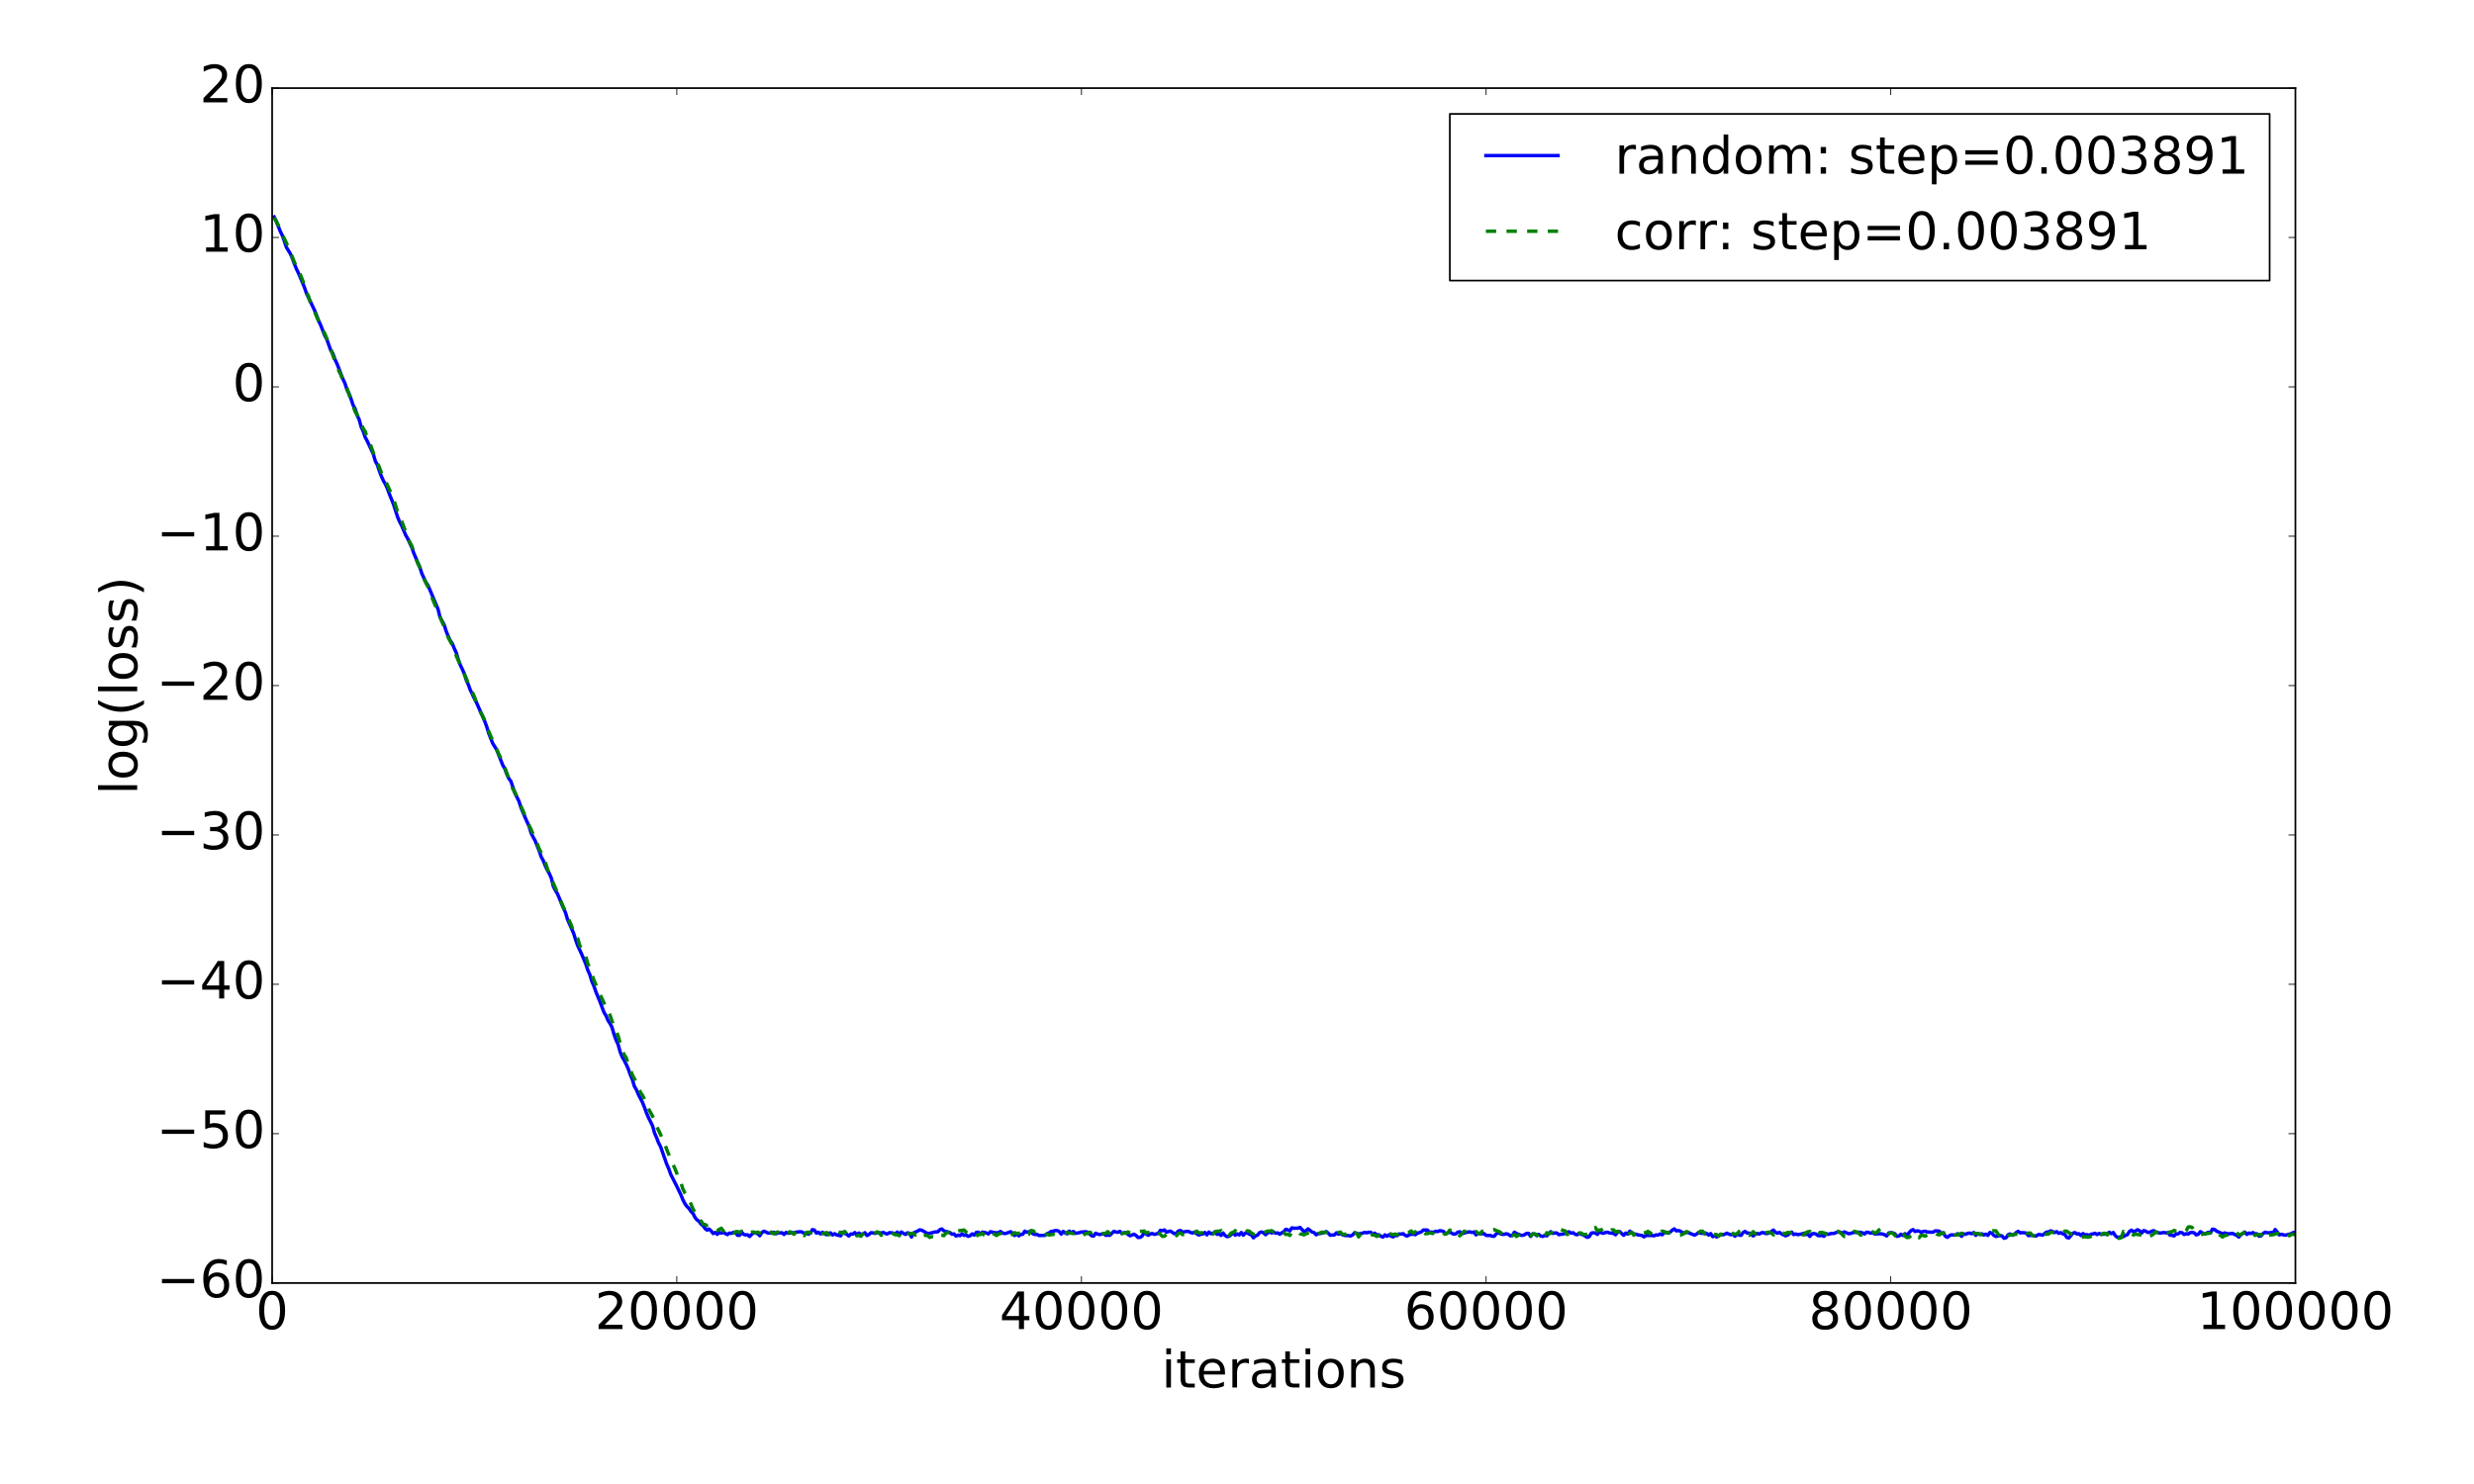 <?xml version="1.0" encoding="utf-8" standalone="no"?>
<!DOCTYPE svg PUBLIC "-//W3C//DTD SVG 1.1//EN"
  "http://www.w3.org/Graphics/SVG/1.1/DTD/svg11.dtd">
<!-- Created with matplotlib (http://matplotlib.org/) -->
<svg height="864pt" version="1.1" viewBox="0 0 1440 864" width="1440pt" xmlns="http://www.w3.org/2000/svg" xmlns:xlink="http://www.w3.org/1999/xlink">
 <defs>
  <style type="text/css">
*{stroke-linecap:butt;stroke-linejoin:round;stroke-miterlimit:100000;}
  </style>
 </defs>
 <g id="figure_1">
  <g id="patch_1">
   <path d="M 0 864 
L 1440 864 
L 1440 0 
L 0 0 
z
" style="fill:#ffffff;"/>
  </g>
  <g id="axes_1">
   <g id="patch_2">
    <path d="M 158.4 747 
L 1336.05 747 
L 1336.05 51.3 
L 158.4 51.3 
z
" style="fill:#ffffff;"/>
   </g>
   <g id="line2d_1">
    <path clip-path="url(#p20b07eab3c)" d="M 159.578 126.308 
L 160.755 128.725 
L 163.111 134.622 
L 164.288 137.036 
L 165.466 140.236 
L 166.644 143.857 
L 168.999 147.766 
L 170.177 150.419 
L 171.354 153.685 
L 172.532 156.557 
L 173.709 159.013 
L 176.065 164.521 
L 177.242 167.445 
L 178.42 170.885 
L 183.131 180.777 
L 185.486 186.802 
L 186.664 189.367 
L 189.019 195.331 
L 190.197 197.525 
L 192.552 204.093 
L 193.73 205.767 
L 194.907 209.136 
L 196.085 211.658 
L 197.262 214.532 
L 198.44 217.821 
L 199.618 220.697 
L 200.795 223.231 
L 201.973 226.893 
L 203.151 229.118 
L 204.328 232.244 
L 205.506 235.875 
L 206.684 237.991 
L 207.861 241.79 
L 209.039 244.2 
L 210.217 248.579 
L 211.394 251.043 
L 212.572 254.613 
L 213.75 256.774 
L 217.282 264.359 
L 218.46 268.479 
L 219.638 270.631 
L 220.815 274.21 
L 221.993 277.322 
L 223.171 279.896 
L 224.348 281.931 
L 225.526 284.512 
L 226.704 287.806 
L 229.059 293.634 
L 231.414 300.985 
L 232.592 303.796 
L 233.77 305.969 
L 236.125 311.542 
L 237.303 313.608 
L 239.658 318.609 
L 240.835 322.04 
L 244.368 330.36 
L 245.546 333.948 
L 247.901 339.051 
L 249.079 340.715 
L 254.967 354.689 
L 256.145 359.46 
L 258.5 363.722 
L 259.678 367.431 
L 260.856 370.346 
L 262.033 372.952 
L 263.211 374.532 
L 264.389 377.463 
L 265.566 380.027 
L 266.744 383.972 
L 267.921 387.197 
L 269.099 389.619 
L 270.277 392.313 
L 271.454 396.069 
L 272.632 398.714 
L 273.81 401.871 
L 276.165 406.782 
L 277.343 409.055 
L 282.053 419.729 
L 283.231 422.887 
L 284.409 426.784 
L 286.764 432.762 
L 289.119 436.585 
L 292.652 445.526 
L 293.83 447.54 
L 295.007 450.757 
L 296.185 453.296 
L 297.363 454.866 
L 299.718 461.771 
L 302.073 466.519 
L 303.251 470.267 
L 305.606 475.862 
L 307.962 481.122 
L 309.139 485.023 
L 310.317 487.394 
L 311.495 489.499 
L 313.85 495.35 
L 315.027 498.921 
L 316.205 501.046 
L 317.383 504.049 
L 318.56 506.592 
L 319.738 508.6 
L 320.916 511.284 
L 322.093 516.028 
L 323.271 518.437 
L 324.449 520.336 
L 325.626 523.069 
L 326.804 526.104 
L 329.159 531.388 
L 330.337 535.322 
L 333.87 543.327 
L 335.048 547.151 
L 336.225 550.474 
L 338.58 555.592 
L 340.936 561.154 
L 342.113 564.833 
L 343.291 567.381 
L 344.469 571.317 
L 345.646 573.973 
L 346.824 577.401 
L 349.179 583.109 
L 351.535 589.39 
L 352.712 591.306 
L 353.89 594.102 
L 355.068 595.888 
L 356.245 598.203 
L 357.423 602.295 
L 358.601 605.572 
L 359.778 608.098 
L 360.956 612.428 
L 362.133 615.312 
L 363.311 617.367 
L 364.489 619.648 
L 365.666 622.282 
L 366.844 625.634 
L 368.022 628.359 
L 369.199 632.358 
L 370.377 634.368 
L 371.555 637.205 
L 373.91 641.742 
L 375.088 644.639 
L 376.265 647.896 
L 377.443 650.651 
L 379.798 655.417 
L 380.976 659.62 
L 382.154 662.319 
L 383.331 665.382 
L 384.509 667.644 
L 388.042 677.737 
L 389.219 680.372 
L 390.397 683.714 
L 393.93 690.677 
L 396.285 695.571 
L 397.463 698.473 
L 398.641 700.771 
L 399.818 702.404 
L 400.996 703.539 
L 402.174 705.313 
L 403.351 706.475 
L 404.529 708.815 
L 405.707 710.258 
L 406.884 711.07 
L 408.062 712.749 
L 409.239 713.544 
L 410.417 715.333 
L 411.595 716.207 
L 412.772 715.57 
L 413.95 716.688 
L 415.128 718.204 
L 416.305 717.519 
L 417.483 718.653 
L 418.661 717.561 
L 419.838 717.941 
L 421.016 717.541 
L 423.371 718.804 
L 424.549 717.909 
L 425.727 718.095 
L 426.904 717.467 
L 428.082 717.381 
L 429.26 719.203 
L 430.437 719.243 
L 431.615 717.272 
L 432.792 718.663 
L 433.97 718.982 
L 435.148 718.911 
L 436.325 719.907 
L 438.681 717.461 
L 439.858 717.942 
L 441.036 718.195 
L 442.214 719.467 
L 443.391 717.746 
L 444.569 716.813 
L 445.747 717.243 
L 446.924 717.892 
L 448.102 717.845 
L 449.28 717.937 
L 450.457 717.451 
L 451.635 718.325 
L 452.812 717.709 
L 453.99 717.789 
L 455.168 717.72 
L 456.345 718.724 
L 457.523 717.529 
L 458.701 718.039 
L 461.056 717.586 
L 462.234 717.852 
L 463.411 717.354 
L 465.767 717.095 
L 466.944 717.303 
L 468.122 718.159 
L 469.3 717.669 
L 470.477 718.581 
L 471.655 717.961 
L 472.833 715.91 
L 474.01 716.113 
L 475.188 717.94 
L 476.365 717.422 
L 477.543 718.418 
L 478.721 717.413 
L 479.898 718.221 
L 481.076 718.87 
L 482.254 718.007 
L 483.431 717.812 
L 484.609 719.006 
L 485.787 718.263 
L 486.964 718.992 
L 489.32 719.53 
L 490.497 717.38 
L 491.675 718.089 
L 492.853 718.592 
L 494.03 719.628 
L 495.208 718.429 
L 496.386 718.532 
L 497.563 717.607 
L 498.741 718.918 
L 499.918 717.873 
L 501.096 718.662 
L 502.274 718.49 
L 503.451 717.685 
L 504.629 719.361 
L 505.807 718.731 
L 506.984 717.675 
L 508.162 717.797 
L 509.34 718.123 
L 510.517 717.662 
L 512.873 717.907 
L 514.05 717.5 
L 515.228 718.105 
L 516.406 718.425 
L 517.583 717.71 
L 518.761 717.7 
L 519.939 717.924 
L 521.116 718.417 
L 522.294 717.314 
L 523.471 718.739 
L 524.649 717.272 
L 525.827 718.059 
L 527.004 718.709 
L 528.182 717.747 
L 529.36 717.975 
L 530.537 720.231 
L 531.715 717.819 
L 534.07 716.768 
L 535.248 716.038 
L 536.426 716.219 
L 537.603 716.832 
L 539.959 718.233 
L 542.314 717.76 
L 543.492 717.412 
L 544.669 717.202 
L 545.847 717.17 
L 547.024 715.927 
L 548.202 715.509 
L 549.38 716.584 
L 550.557 717.034 
L 551.735 717.211 
L 552.913 717.593 
L 554.09 718.575 
L 555.268 718.376 
L 556.446 719.694 
L 557.623 719.095 
L 558.801 719.424 
L 559.979 718.262 
L 561.156 719.246 
L 562.334 718.99 
L 563.512 719.815 
L 564.689 719.425 
L 565.867 718.364 
L 567.045 719.112 
L 568.222 717.53 
L 569.4 717.368 
L 570.577 718.559 
L 571.755 717.355 
L 572.933 717.496 
L 574.11 717.83 
L 575.288 718.397 
L 576.466 717.1 
L 577.643 717.387 
L 579.999 717.814 
L 581.176 717.559 
L 582.354 716.992 
L 583.532 717.862 
L 584.709 718.212 
L 585.887 717.974 
L 588.242 717.103 
L 589.42 717.966 
L 590.598 719.344 
L 591.775 718.153 
L 592.953 719.541 
L 594.13 718.712 
L 595.308 718.621 
L 596.486 716.786 
L 597.663 717.44 
L 598.841 717.152 
L 600.019 717.253 
L 601.196 718.3 
L 602.374 718.747 
L 603.552 718.65 
L 604.729 719.324 
L 608.262 719.242 
L 609.44 718.229 
L 610.618 717.836 
L 611.795 716.934 
L 612.973 716.815 
L 614.151 716.474 
L 615.328 716.444 
L 616.506 716.967 
L 617.683 718.524 
L 618.861 716.918 
L 620.039 717.911 
L 621.216 718.334 
L 622.394 716.769 
L 623.572 717.794 
L 624.749 716.969 
L 625.927 718.067 
L 628.282 717.652 
L 629.46 717.275 
L 630.638 717.26 
L 631.815 717.083 
L 632.993 717.403 
L 634.171 718.319 
L 635.348 719.487 
L 636.526 719.704 
L 637.704 717.999 
L 638.881 718.488 
L 640.059 718.792 
L 642.414 718.219 
L 643.592 719.243 
L 644.769 719.082 
L 645.947 719.224 
L 648.302 716.906 
L 649.48 717.261 
L 650.658 717.471 
L 651.835 716.888 
L 653.013 718.152 
L 654.191 717.689 
L 655.368 717.634 
L 656.546 718.688 
L 657.724 719.473 
L 660.079 718.571 
L 661.257 719.311 
L 662.434 720.474 
L 663.612 720.407 
L 664.789 719.615 
L 665.967 717.712 
L 668.322 719.198 
L 669.5 718.422 
L 670.678 718.142 
L 671.855 718.687 
L 674.211 718.095 
L 675.388 716.313 
L 676.566 716.576 
L 677.744 716.061 
L 678.921 717.406 
L 680.099 716.986 
L 681.277 716.772 
L 683.632 718.31 
L 684.81 717.888 
L 685.987 716.63 
L 687.165 716.432 
L 688.342 717.329 
L 690.698 716.938 
L 691.875 716.991 
L 693.053 717.594 
L 694.231 717.873 
L 695.408 717.279 
L 696.586 718.344 
L 697.764 719.027 
L 698.941 718.565 
L 700.119 718.46 
L 701.297 717.531 
L 702.474 718.932 
L 703.652 717.294 
L 704.83 718.274 
L 706.007 718.06 
L 707.185 717.165 
L 708.363 718.662 
L 709.54 718.375 
L 710.718 719.286 
L 711.895 717.841 
L 713.073 719.321 
L 714.251 719.994 
L 715.428 719.731 
L 716.606 718.836 
L 717.784 717.747 
L 718.961 719.143 
L 720.139 718.358 
L 721.317 718.986 
L 722.494 717.561 
L 723.672 719.149 
L 724.85 717.855 
L 726.027 717.873 
L 727.205 718.568 
L 728.383 718.998 
L 729.56 720.679 
L 730.738 719.561 
L 731.916 719.151 
L 733.093 717.688 
L 734.271 717.26 
L 735.448 717.767 
L 736.626 718.869 
L 737.804 717.841 
L 738.981 717.207 
L 740.159 717.853 
L 741.337 717.402 
L 742.514 718.014 
L 743.692 717.803 
L 744.87 718.58 
L 746.047 717.765 
L 747.225 717.145 
L 748.403 715.694 
L 749.58 716.06 
L 750.758 716.628 
L 751.936 714.861 
L 753.113 715.126 
L 754.291 715.028 
L 755.469 715.109 
L 756.646 714.569 
L 759.001 717.053 
L 760.179 716.544 
L 761.357 715.453 
L 763.712 717.305 
L 764.89 717.618 
L 766.067 718.921 
L 767.245 718.168 
L 768.423 718.155 
L 769.6 717.851 
L 771.956 717.059 
L 773.133 717.978 
L 774.311 719.186 
L 775.489 719.018 
L 776.666 719.009 
L 777.844 717.779 
L 779.022 718.564 
L 780.199 718.238 
L 781.377 718.88 
L 782.554 719.284 
L 784.91 719.37 
L 786.087 719.639 
L 787.265 719.008 
L 788.443 717.765 
L 790.798 718.41 
L 793.153 717.912 
L 794.331 717.507 
L 795.509 717.765 
L 796.686 717.443 
L 797.864 717.42 
L 799.042 718.753 
L 800.219 717.945 
L 801.397 719.088 
L 802.575 718.854 
L 803.752 719.763 
L 804.93 720.245 
L 806.107 718.941 
L 807.285 719.763 
L 808.463 718.902 
L 809.64 719.675 
L 810.818 720.119 
L 811.996 719.3 
L 813.173 719.403 
L 814.351 718.437 
L 815.529 718.508 
L 816.706 718.253 
L 817.884 719.245 
L 819.062 719.627 
L 820.239 718.892 
L 821.417 718.632 
L 822.595 718.538 
L 823.772 718.864 
L 824.95 718.029 
L 827.305 717.199 
L 828.483 716.123 
L 830.838 716.15 
L 832.016 717.532 
L 833.193 717.272 
L 834.371 717.535 
L 835.549 716.848 
L 836.726 717.073 
L 837.904 716.512 
L 839.082 716.636 
L 840.259 716.987 
L 841.437 718.382 
L 842.615 717.72 
L 843.792 717.188 
L 844.97 717.962 
L 846.148 718.556 
L 847.325 718.337 
L 848.503 717.371 
L 849.681 717.14 
L 850.858 718.353 
L 852.036 717.899 
L 854.391 717.324 
L 855.569 717.168 
L 856.746 717.578 
L 857.924 717.283 
L 859.102 718.961 
L 860.279 717.951 
L 861.457 718.405 
L 863.812 718.229 
L 864.99 719.244 
L 866.168 719.334 
L 867.345 719.237 
L 868.523 719.732 
L 869.701 719.756 
L 870.878 718.415 
L 872.056 717.504 
L 873.234 718.325 
L 874.411 718.665 
L 875.589 718.615 
L 876.766 718.292 
L 877.944 718.642 
L 879.122 719.525 
L 880.299 719.264 
L 881.477 717.379 
L 882.655 718.207 
L 883.832 718.578 
L 885.01 719.132 
L 886.188 719.252 
L 887.365 718.868 
L 888.543 718.08 
L 889.721 718.081 
L 890.898 719.869 
L 892.076 718.394 
L 893.254 718.468 
L 894.431 719.337 
L 895.609 718.675 
L 896.787 719.608 
L 897.964 719.855 
L 899.142 719.234 
L 900.319 719.528 
L 901.497 718.126 
L 902.675 717.092 
L 903.852 718.116 
L 905.03 717.786 
L 906.208 717.877 
L 907.385 718.859 
L 908.563 718.59 
L 909.741 718.511 
L 910.918 718.095 
L 912.096 717.402 
L 913.274 717.171 
L 914.451 717.983 
L 915.629 717.677 
L 916.807 718.605 
L 917.984 718.893 
L 919.162 717.982 
L 920.34 718.588 
L 921.517 718.998 
L 923.872 720.399 
L 925.05 719.963 
L 926.228 717.926 
L 927.405 717.721 
L 928.583 717.872 
L 929.761 718.691 
L 930.938 717.163 
L 932.116 717.735 
L 933.294 718.057 
L 934.471 717.547 
L 935.649 717.438 
L 936.827 717.842 
L 939.182 718.079 
L 940.36 718.91 
L 941.537 717.328 
L 942.715 717.035 
L 945.07 719.219 
L 946.248 717.89 
L 947.426 718.519 
L 948.603 716.795 
L 949.781 717.517 
L 950.958 718.523 
L 952.136 718.503 
L 953.314 718.957 
L 955.669 719.279 
L 956.847 720.116 
L 958.024 719.319 
L 961.557 719.288 
L 962.735 719.515 
L 963.913 718.945 
L 965.09 719.073 
L 966.268 718.409 
L 967.446 718.915 
L 968.623 717.637 
L 969.801 717.4 
L 970.979 717.927 
L 972.156 717.326 
L 973.334 716.234 
L 974.511 715.454 
L 975.689 716.615 
L 976.867 716.448 
L 978.044 716.766 
L 979.222 717.682 
L 980.4 717.702 
L 981.577 717.582 
L 982.755 717.662 
L 986.288 719.113 
L 987.466 718.493 
L 988.643 717.66 
L 989.821 717.998 
L 990.999 718.047 
L 992.176 717.805 
L 993.354 718.096 
L 994.532 719.081 
L 995.709 718.195 
L 996.887 720.01 
L 998.064 719.413 
L 999.242 720.185 
L 1000.42 719.271 
L 1001.597 718.832 
L 1002.775 718.913 
L 1003.953 718.571 
L 1005.13 717.962 
L 1006.308 718.532 
L 1007.486 718.858 
L 1008.663 718.561 
L 1009.841 719.758 
L 1011.019 718.421 
L 1012.196 719.061 
L 1013.374 719.243 
L 1014.552 717.601 
L 1015.729 716.941 
L 1016.907 717.911 
L 1018.085 717.896 
L 1019.262 718.579 
L 1020.44 719.587 
L 1021.617 718.651 
L 1022.795 718.148 
L 1023.973 718.466 
L 1025.15 717.759 
L 1026.328 717.595 
L 1027.506 718.153 
L 1028.683 718.184 
L 1029.861 717.705 
L 1031.039 717.027 
L 1032.216 716.146 
L 1033.394 717.424 
L 1034.572 718.002 
L 1035.749 717.485 
L 1036.927 718.374 
L 1039.282 719.507 
L 1040.46 719.073 
L 1042.815 717.321 
L 1043.993 718.799 
L 1045.17 718.394 
L 1046.348 718.824 
L 1048.703 718.428 
L 1049.881 718.029 
L 1051.059 718.765 
L 1052.236 718.546 
L 1053.414 719.83 
L 1054.592 718.364 
L 1055.769 718.172 
L 1056.947 718.417 
L 1058.125 719.36 
L 1059.302 719.417 
L 1060.48 719.28 
L 1061.658 719.784 
L 1062.835 718.282 
L 1064.013 718.701 
L 1065.19 718.294 
L 1066.368 718.112 
L 1067.546 718.098 
L 1068.723 717.605 
L 1069.901 717.243 
L 1071.079 717.34 
L 1072.256 718.023 
L 1073.434 717.207 
L 1074.612 717.663 
L 1075.789 718.249 
L 1076.967 718.188 
L 1078.145 717.744 
L 1079.322 717.433 
L 1080.5 717.646 
L 1081.678 717.375 
L 1082.855 717.458 
L 1084.033 717.755 
L 1085.211 718.453 
L 1086.388 717.41 
L 1087.566 717.528 
L 1088.744 717.962 
L 1089.921 717.688 
L 1091.099 718.414 
L 1094.632 718.295 
L 1095.809 718.465 
L 1096.987 718.883 
L 1098.165 719.594 
L 1099.342 717.848 
L 1100.52 717.633 
L 1101.698 717.818 
L 1102.875 718.275 
L 1104.053 719.785 
L 1105.231 719.673 
L 1106.408 718.587 
L 1107.586 719.317 
L 1108.764 718.251 
L 1109.941 719.031 
L 1112.296 716.494 
L 1113.474 715.882 
L 1114.652 716.997 
L 1115.829 716.615 
L 1117.007 716.787 
L 1118.185 717.421 
L 1119.362 716.999 
L 1120.54 716.84 
L 1121.718 717.255 
L 1124.073 717.412 
L 1125.251 717.334 
L 1126.428 716.591 
L 1128.784 716.794 
L 1129.961 718.234 
L 1131.139 717.709 
L 1132.317 719.764 
L 1133.494 720.394 
L 1134.672 719.417 
L 1135.85 718.904 
L 1138.205 719.103 
L 1139.382 718.288 
L 1140.56 718.728 
L 1141.738 719.8 
L 1142.915 718.399 
L 1144.093 718.622 
L 1145.271 718.094 
L 1146.448 717.915 
L 1147.626 718.303 
L 1148.804 717.579 
L 1149.981 719.231 
L 1151.159 718.169 
L 1152.337 718.745 
L 1153.514 718.316 
L 1154.692 719.026 
L 1155.87 718.518 
L 1157.047 719.269 
L 1158.225 717.544 
L 1159.402 717.993 
L 1160.58 719.283 
L 1161.758 719.889 
L 1164.113 719.344 
L 1165.291 719.572 
L 1166.468 720.941 
L 1167.646 720.622 
L 1168.824 718.841 
L 1170.001 718.389 
L 1171.179 719.15 
L 1172.357 718.706 
L 1173.534 717.601 
L 1174.712 716.89 
L 1175.89 717.82 
L 1177.067 717.663 
L 1178.245 717.729 
L 1179.423 717.987 
L 1180.6 719.375 
L 1182.956 719.162 
L 1184.133 719.652 
L 1185.311 719.527 
L 1186.488 718.737 
L 1187.666 718.826 
L 1188.844 719.148 
L 1191.199 717.298 
L 1192.377 717.291 
L 1193.554 716.603 
L 1194.732 716.996 
L 1195.91 717.585 
L 1197.087 717.061 
L 1198.265 718.058 
L 1199.443 717.642 
L 1200.62 718.343 
L 1201.798 718.599 
L 1202.976 720.434 
L 1204.153 720.78 
L 1206.508 717.98 
L 1207.686 717.623 
L 1208.864 718.421 
L 1210.041 718.276 
L 1211.219 719.327 
L 1212.397 718.202 
L 1213.574 718.909 
L 1214.752 718.836 
L 1215.93 719.265 
L 1217.107 718.58 
L 1218.285 718.369 
L 1219.463 718.008 
L 1220.64 718.767 
L 1221.818 718.133 
L 1222.996 718.609 
L 1224.173 718.595 
L 1226.529 718.337 
L 1227.706 717.422 
L 1228.884 718.267 
L 1230.062 717.578 
L 1231.239 719.452 
L 1232.417 720.401 
L 1233.594 720.327 
L 1234.772 719.916 
L 1235.95 719.989 
L 1237.127 719.211 
L 1238.305 718.813 
L 1239.483 716.89 
L 1240.66 716.224 
L 1241.838 717.248 
L 1244.193 715.987 
L 1245.371 716.585 
L 1246.549 717.928 
L 1247.726 716.473 
L 1248.904 716.777 
L 1250.082 717.548 
L 1251.259 717.415 
L 1252.437 716.821 
L 1253.614 716.487 
L 1254.792 717.464 
L 1255.97 717.532 
L 1257.147 717.958 
L 1259.503 717.557 
L 1260.68 717.832 
L 1261.858 717.611 
L 1263.036 719.12 
L 1264.213 719.177 
L 1265.391 719.593 
L 1266.569 718.393 
L 1267.746 718.398 
L 1268.924 717.518 
L 1270.102 717.7 
L 1271.279 718.739 
L 1272.457 718.251 
L 1273.635 718.495 
L 1274.812 717.637 
L 1275.99 717.514 
L 1277.168 717.805 
L 1278.345 718.969 
L 1279.523 718.591 
L 1280.7 717.076 
L 1283.056 718.513 
L 1285.411 717.421 
L 1286.589 717.842 
L 1287.766 715.609 
L 1288.944 715.809 
L 1290.122 716.719 
L 1291.299 717.326 
L 1292.477 717.745 
L 1293.655 718.432 
L 1294.832 717.81 
L 1296.01 718.156 
L 1297.188 718.352 
L 1299.543 718.087 
L 1300.72 718.757 
L 1301.898 719.197 
L 1303.076 720.238 
L 1304.253 718.832 
L 1305.431 718.196 
L 1306.609 717.367 
L 1307.786 718.696 
L 1308.964 717.883 
L 1310.142 718.177 
L 1311.319 717.602 
L 1312.497 718.35 
L 1313.675 718.322 
L 1314.852 719.698 
L 1316.03 719.52 
L 1317.208 718.19 
L 1318.385 717.421 
L 1319.563 717.723 
L 1320.741 717.776 
L 1321.918 717.575 
L 1323.096 717.856 
L 1324.274 715.84 
L 1325.451 717.254 
L 1326.629 718.975 
L 1327.806 718.624 
L 1330.162 719.169 
L 1333.695 718.221 
L 1334.872 717.554 
L 1336.05 717.555 
L 1336.05 717.555 
" style="fill:none;stroke:#0000ff;stroke-linecap:square;stroke-width:2.0;"/>
   </g>
   <g id="line2d_2">
    <path clip-path="url(#p20b07eab3c)" d="M 159.578 126.668 
L 161.933 130.965 
L 163.111 133.975 
L 166.644 141.322 
L 168.999 146.763 
L 171.354 152.65 
L 172.532 155.35 
L 173.709 157.07 
L 177.242 166.007 
L 178.42 170.091 
L 179.598 172.602 
L 180.775 176.61 
L 181.953 178.672 
L 185.486 187.117 
L 186.664 189.562 
L 187.841 192.271 
L 189.019 194.162 
L 192.552 202.921 
L 193.73 206.827 
L 194.907 210.24 
L 196.085 212.909 
L 197.262 216.006 
L 198.44 218.31 
L 199.618 221.704 
L 200.795 223.986 
L 201.973 225.994 
L 203.151 229.697 
L 204.328 232.634 
L 205.506 236.363 
L 206.684 239.609 
L 207.861 241.395 
L 209.039 243.62 
L 211.394 249.464 
L 212.572 251.226 
L 213.75 254.782 
L 214.927 257.119 
L 216.105 260.174 
L 218.46 267.002 
L 220.815 272.024 
L 221.993 275.244 
L 224.348 279.953 
L 227.881 287.648 
L 229.059 290.539 
L 231.414 297.945 
L 232.592 300.266 
L 238.48 315.723 
L 239.658 317.728 
L 240.835 321.395 
L 243.191 328.098 
L 244.368 330.178 
L 245.546 334.156 
L 246.724 336.957 
L 249.079 341.699 
L 250.257 345.101 
L 259.678 367.707 
L 260.856 371.103 
L 262.033 373.263 
L 264.389 377.914 
L 265.566 381.856 
L 267.921 387.009 
L 270.277 392.59 
L 271.454 395.131 
L 272.632 398.143 
L 276.165 405.691 
L 277.343 408.936 
L 278.52 411.562 
L 279.698 414.799 
L 280.876 416.733 
L 282.053 419.264 
L 284.409 425.667 
L 286.764 431.283 
L 290.297 438.985 
L 291.474 441.335 
L 293.83 446.77 
L 295.007 450.195 
L 297.363 456.25 
L 298.54 459.416 
L 299.718 461.254 
L 300.896 463.997 
L 302.073 466.277 
L 303.251 469.481 
L 304.429 472.029 
L 305.606 474.954 
L 306.784 477.468 
L 307.962 480.527 
L 309.139 482.963 
L 312.672 491.178 
L 313.85 494.201 
L 315.027 496.412 
L 316.205 499.532 
L 317.383 501.888 
L 318.56 505.651 
L 319.738 508.712 
L 322.093 514.239 
L 324.449 519.641 
L 325.626 522.763 
L 327.982 528.288 
L 329.159 530.678 
L 330.337 533.676 
L 332.692 539.099 
L 333.87 542.581 
L 335.048 544.879 
L 336.225 546.223 
L 337.403 550.411 
L 340.936 556.775 
L 342.113 560.996 
L 343.291 563.624 
L 345.646 570.533 
L 346.824 573.252 
L 348.002 576.31 
L 351.535 583.868 
L 353.89 588.378 
L 355.068 591.097 
L 357.423 597.92 
L 358.601 600.318 
L 359.778 603.09 
L 362.133 611.47 
L 363.311 614.029 
L 364.489 615.859 
L 365.666 619.577 
L 366.844 622.495 
L 368.022 625.755 
L 370.377 630.115 
L 371.555 632.551 
L 372.732 635.91 
L 373.91 637.608 
L 376.265 642.313 
L 377.443 645.527 
L 379.798 649.766 
L 380.976 652.514 
L 382.154 655.71 
L 384.509 660.489 
L 385.686 663.638 
L 386.864 665.845 
L 388.042 669.155 
L 390.397 674.935 
L 392.752 680.154 
L 393.93 683.084 
L 395.108 686.522 
L 396.285 688.42 
L 397.463 692.234 
L 398.641 694.623 
L 399.818 696.185 
L 400.996 698.217 
L 403.351 703.822 
L 404.529 705.997 
L 405.707 707.609 
L 406.884 710.082 
L 408.062 710.859 
L 409.239 712.748 
L 410.417 712.963 
L 411.595 713.571 
L 412.772 713.451 
L 413.95 714.728 
L 415.128 715.578 
L 416.305 715.577 
L 417.483 716.396 
L 419.838 715.081 
L 421.016 716.665 
L 422.194 715.48 
L 423.371 716.351 
L 424.549 716.487 
L 426.904 717.996 
L 428.082 717.227 
L 429.26 716.966 
L 430.437 717.588 
L 431.615 716.765 
L 433.97 718.235 
L 435.148 717.765 
L 436.325 718.044 
L 437.503 717.316 
L 438.681 717.296 
L 439.858 717.712 
L 441.036 717.348 
L 442.214 717.87 
L 443.391 717.489 
L 444.569 718.039 
L 445.747 716.803 
L 446.924 716.499 
L 448.102 716.726 
L 449.28 717.751 
L 450.457 718.375 
L 451.635 717.653 
L 452.812 717.235 
L 455.168 715.72 
L 457.523 717.41 
L 458.701 717.655 
L 459.878 717.114 
L 461.056 717.994 
L 462.234 718.58 
L 463.411 716.647 
L 464.589 717.627 
L 465.767 717.558 
L 466.944 718.313 
L 468.122 719.408 
L 469.3 717.645 
L 470.477 717.389 
L 471.655 717.875 
L 474.01 716.792 
L 475.188 716.612 
L 476.365 716.888 
L 478.721 718.256 
L 479.898 718.033 
L 481.076 717.542 
L 482.254 718.899 
L 483.431 718.69 
L 484.609 718.813 
L 485.787 717.906 
L 486.964 716.44 
L 488.142 717.306 
L 489.32 717.499 
L 490.497 718.194 
L 491.675 716.966 
L 492.853 718.318 
L 494.03 719.076 
L 497.563 718.421 
L 498.741 719.462 
L 499.918 719.167 
L 501.096 719.804 
L 502.274 718.35 
L 503.451 717.782 
L 504.629 718.115 
L 505.807 718.285 
L 508.162 717.56 
L 509.34 717.766 
L 510.517 717.223 
L 511.695 717.556 
L 512.873 719.195 
L 514.05 718.636 
L 515.228 719.08 
L 516.406 719.388 
L 517.583 719.257 
L 518.761 719.544 
L 519.939 718.195 
L 521.116 718.91 
L 522.294 718.809 
L 523.471 719.478 
L 524.649 716.604 
L 525.827 718.071 
L 527.004 717.914 
L 529.36 718.397 
L 530.537 718.07 
L 531.715 718.126 
L 532.893 719.096 
L 534.07 718.885 
L 535.248 717.696 
L 536.426 718.277 
L 537.603 719.918 
L 538.781 719.116 
L 539.959 719.37 
L 541.136 720.436 
L 542.314 719.991 
L 544.669 720.388 
L 545.847 718.373 
L 548.202 719.047 
L 549.38 719.43 
L 550.557 717.914 
L 551.735 717.641 
L 552.913 717.695 
L 554.09 718.359 
L 555.268 716.498 
L 556.446 716.37 
L 557.623 716.809 
L 558.801 716.413 
L 559.979 716.329 
L 561.156 716.106 
L 562.334 717.379 
L 563.512 718.014 
L 564.689 718.892 
L 565.867 718.695 
L 567.045 719.576 
L 568.222 719.957 
L 569.4 718.723 
L 570.577 718.744 
L 571.755 717.993 
L 572.933 719.139 
L 575.288 720.126 
L 576.466 718.607 
L 577.643 717.897 
L 579.999 719.316 
L 581.176 718.485 
L 582.354 718.163 
L 583.532 718.027 
L 584.709 718.025 
L 585.887 718.265 
L 588.242 719.811 
L 589.42 718.561 
L 590.598 717.636 
L 591.775 718.15 
L 594.13 717.87 
L 595.308 716.791 
L 596.486 718.22 
L 597.663 718.929 
L 598.841 718.581 
L 600.019 716.416 
L 601.196 716.563 
L 602.374 717.268 
L 603.552 716.637 
L 604.729 717.502 
L 605.907 717.658 
L 607.085 718.515 
L 608.262 718.83 
L 609.44 718.511 
L 610.618 719.054 
L 612.973 718.618 
L 614.151 719.006 
L 617.683 718.112 
L 620.039 718.001 
L 621.216 717.337 
L 622.394 717.997 
L 623.572 717.973 
L 624.749 718.24 
L 625.927 717.433 
L 628.282 717.696 
L 629.46 718.351 
L 630.638 719.269 
L 631.815 718.112 
L 632.993 718.212 
L 634.171 717.38 
L 635.348 717.704 
L 636.526 716.978 
L 638.881 718.165 
L 640.059 717.932 
L 642.414 718.255 
L 643.592 718.034 
L 644.769 717.06 
L 645.947 718.194 
L 647.125 718.119 
L 649.48 717.528 
L 650.658 718.069 
L 653.013 718.151 
L 654.191 717.961 
L 655.368 717.967 
L 656.546 717.233 
L 657.724 717.786 
L 658.901 717.58 
L 660.079 718.2 
L 661.257 717.53 
L 662.434 717.032 
L 663.612 716.845 
L 664.789 716.913 
L 665.967 716.695 
L 667.145 717.874 
L 668.322 717.513 
L 669.5 717.967 
L 671.855 717.559 
L 673.033 718.356 
L 674.211 717.441 
L 676.566 719.831 
L 677.744 719.731 
L 678.921 718.746 
L 680.099 717.924 
L 682.454 718.263 
L 683.632 718.579 
L 684.81 719.435 
L 685.987 718.023 
L 687.165 717.827 
L 688.342 718.811 
L 689.52 718.566 
L 690.698 718.018 
L 691.875 718.31 
L 694.231 717.825 
L 695.408 717.69 
L 696.586 716.784 
L 697.764 717.859 
L 700.119 717.637 
L 701.297 717.42 
L 702.474 718.52 
L 703.652 718.656 
L 704.83 718.515 
L 706.007 718.592 
L 707.185 717.279 
L 708.363 716.84 
L 709.54 716.81 
L 710.718 716.457 
L 711.895 717.524 
L 713.073 718.981 
L 714.251 717.804 
L 715.428 719.168 
L 716.606 717.825 
L 717.784 717.495 
L 718.961 716.481 
L 721.317 717.82 
L 722.494 717.535 
L 724.85 717.569 
L 726.027 716.564 
L 727.205 716.796 
L 728.383 717.902 
L 729.56 718.551 
L 730.738 717.909 
L 731.916 717.091 
L 733.093 717.75 
L 734.271 717.362 
L 736.626 717.233 
L 737.804 716.753 
L 738.981 716.75 
L 740.159 716.512 
L 741.337 717.178 
L 742.514 716.142 
L 743.692 716.303 
L 746.047 717.028 
L 747.225 717.67 
L 748.403 718.724 
L 749.58 718.558 
L 750.758 719.314 
L 751.936 717.206 
L 753.113 716.989 
L 754.291 717.68 
L 755.469 717.231 
L 756.646 718.309 
L 759.001 718.94 
L 760.179 718.321 
L 762.534 717.467 
L 763.712 717.623 
L 764.89 717.224 
L 766.067 718.307 
L 767.245 718.588 
L 768.423 717.723 
L 769.6 717.342 
L 770.778 717.679 
L 773.133 717.252 
L 774.311 717.401 
L 775.489 717.426 
L 776.666 717.734 
L 777.844 718.372 
L 779.022 717.561 
L 780.199 717.312 
L 781.377 718.562 
L 782.554 718.755 
L 783.732 718.169 
L 784.91 717.817 
L 786.087 719.313 
L 787.265 718.678 
L 788.443 717.631 
L 789.62 717.969 
L 790.798 720.151 
L 791.976 718.462 
L 793.153 717.866 
L 794.331 717.958 
L 795.509 718.713 
L 796.686 718.849 
L 797.864 718.734 
L 800.219 719.159 
L 801.397 719.876 
L 802.575 719.157 
L 803.752 719.703 
L 804.93 719.973 
L 806.107 719.036 
L 807.285 718.562 
L 808.463 718.347 
L 809.64 718.408 
L 810.818 718.923 
L 811.996 718.444 
L 813.173 718.923 
L 814.351 718.295 
L 815.529 716.84 
L 816.706 716.981 
L 817.884 717.549 
L 820.239 717.379 
L 821.417 716.682 
L 822.595 717.987 
L 823.772 717.12 
L 824.95 718.045 
L 826.128 716.812 
L 827.305 716.586 
L 829.66 718.264 
L 830.838 718.226 
L 832.016 717.796 
L 834.371 718.211 
L 835.549 718.862 
L 836.726 718.724 
L 839.082 719.958 
L 840.259 718.836 
L 841.437 718.28 
L 842.615 717.971 
L 843.792 716.184 
L 844.97 716.451 
L 846.148 715.527 
L 847.325 717.139 
L 848.503 718.225 
L 849.681 719.504 
L 852.036 716.92 
L 853.213 716.805 
L 855.569 716.091 
L 857.924 717.725 
L 859.102 716.99 
L 860.279 718.085 
L 861.457 718.383 
L 862.635 716.892 
L 863.812 716.479 
L 864.99 715.698 
L 866.168 715.488 
L 867.345 715.607 
L 868.523 715.97 
L 869.701 715.861 
L 870.878 716.433 
L 872.056 716.84 
L 873.234 717.384 
L 874.411 718.499 
L 875.589 718.384 
L 876.766 719.479 
L 877.944 718.942 
L 879.122 719.098 
L 880.299 719.367 
L 881.477 718.717 
L 882.655 719.896 
L 885.01 718.435 
L 887.365 718.565 
L 888.543 718.713 
L 889.721 718.974 
L 890.898 719.519 
L 892.076 718.466 
L 893.254 718.378 
L 894.431 718.784 
L 895.609 720.242 
L 896.787 718.48 
L 897.964 718.638 
L 899.142 719.964 
L 900.319 717.679 
L 901.497 718.265 
L 902.675 718.018 
L 903.852 716.606 
L 905.03 717.043 
L 906.208 715.835 
L 907.385 716.482 
L 908.563 715.805 
L 909.741 716.337 
L 910.918 716.596 
L 912.096 718.74 
L 914.451 717.846 
L 915.629 718.58 
L 916.807 717.601 
L 917.984 718.179 
L 919.162 717.906 
L 920.34 717.832 
L 921.517 718.719 
L 922.695 718.744 
L 923.872 718.582 
L 925.05 717.466 
L 927.405 716.511 
L 928.583 714.626 
L 929.761 716.631 
L 930.938 716.118 
L 932.116 716.053 
L 933.294 715.156 
L 934.471 716.474 
L 935.649 717.187 
L 936.827 716.906 
L 938.004 716.062 
L 939.182 716.015 
L 940.36 717.292 
L 941.537 716.852 
L 942.715 717.247 
L 943.893 715.995 
L 945.07 715.89 
L 946.248 717.457 
L 948.603 718.158 
L 949.781 717.496 
L 950.958 719.146 
L 952.136 716.825 
L 953.314 717.539 
L 954.491 717.215 
L 955.669 717.68 
L 958.024 717.654 
L 959.202 716.872 
L 960.38 718.285 
L 961.557 716.642 
L 962.735 716.447 
L 965.09 717.428 
L 966.268 717.38 
L 967.446 716.753 
L 968.623 716.985 
L 969.801 717.822 
L 970.979 717.488 
L 972.156 718.415 
L 973.334 718.237 
L 976.867 719.126 
L 978.044 719.186 
L 980.4 718.1 
L 981.577 717.009 
L 982.755 717.439 
L 983.933 718.58 
L 985.11 717.557 
L 986.288 718.137 
L 987.466 718.049 
L 988.643 717.638 
L 989.821 716.791 
L 990.999 716.82 
L 992.176 718.43 
L 993.354 718.41 
L 994.532 718.608 
L 995.709 717.104 
L 996.887 718.461 
L 999.242 718.832 
L 1000.42 719.734 
L 1001.597 718.492 
L 1003.953 719.036 
L 1005.13 718.935 
L 1006.308 717.796 
L 1007.486 717.175 
L 1008.663 718.284 
L 1009.841 718.463 
L 1011.019 718.456 
L 1012.196 717.027 
L 1013.374 716.644 
L 1014.552 716.701 
L 1015.729 717.178 
L 1016.907 719.019 
L 1018.085 719.198 
L 1019.262 718.334 
L 1020.44 717.075 
L 1021.617 718.233 
L 1022.795 718.103 
L 1023.973 718.168 
L 1025.15 716.749 
L 1026.328 717.678 
L 1028.683 717.492 
L 1029.861 717.37 
L 1031.039 717.886 
L 1032.216 718.964 
L 1033.394 718.52 
L 1035.749 716.427 
L 1036.927 717.484 
L 1039.282 718.418 
L 1040.46 717.477 
L 1041.638 717.741 
L 1043.993 717.642 
L 1046.348 718.576 
L 1047.526 718.663 
L 1048.703 718.565 
L 1049.881 719.059 
L 1051.059 717.652 
L 1052.236 717.186 
L 1053.414 716.94 
L 1054.592 717.544 
L 1055.769 717.494 
L 1056.947 718.629 
L 1058.125 719.557 
L 1059.302 717.523 
L 1060.48 717.554 
L 1061.658 717.768 
L 1062.835 718.408 
L 1064.013 718.244 
L 1065.19 717.776 
L 1066.368 716.669 
L 1067.546 716.842 
L 1068.723 716.523 
L 1069.901 716.904 
L 1071.079 717.708 
L 1072.256 718.705 
L 1073.434 719.906 
L 1074.612 720.095 
L 1075.789 719.774 
L 1076.967 719.086 
L 1078.145 718.634 
L 1079.322 716.856 
L 1080.5 717.185 
L 1081.678 717.713 
L 1082.855 719.021 
L 1084.033 719.083 
L 1086.388 717.533 
L 1088.744 717.118 
L 1089.921 717.128 
L 1091.099 717.774 
L 1092.276 717.695 
L 1093.454 716.256 
L 1094.632 715.444 
L 1096.987 717.657 
L 1098.165 716.815 
L 1099.342 718.309 
L 1100.52 717.841 
L 1101.698 717.924 
L 1102.875 719.161 
L 1104.053 720.192 
L 1105.231 718.572 
L 1106.408 718.915 
L 1107.586 717.664 
L 1108.764 719.641 
L 1109.941 720.487 
L 1111.119 720.387 
L 1112.296 719.388 
L 1114.652 717.952 
L 1115.829 719.659 
L 1117.007 720.63 
L 1118.185 719.192 
L 1119.362 719.298 
L 1120.54 719.682 
L 1122.895 718.428 
L 1124.073 718.237 
L 1125.251 717.353 
L 1126.428 717.677 
L 1127.606 718.689 
L 1128.784 718.959 
L 1129.961 717.702 
L 1131.139 718.013 
L 1132.317 717.717 
L 1133.494 717.986 
L 1134.672 717.623 
L 1135.85 718.244 
L 1137.027 717.661 
L 1138.205 719.003 
L 1139.382 718.988 
L 1141.738 717.984 
L 1142.915 718.435 
L 1144.093 717.714 
L 1145.271 717.903 
L 1146.448 718.904 
L 1147.626 718.62 
L 1148.804 718.106 
L 1149.981 718.048 
L 1152.337 718.406 
L 1153.514 718.903 
L 1154.692 718.5 
L 1155.87 717.907 
L 1157.047 717.102 
L 1158.225 716.654 
L 1160.58 716.563 
L 1161.758 716.6 
L 1162.935 718.478 
L 1165.291 720.468 
L 1166.468 719.337 
L 1167.646 720.487 
L 1168.824 719.533 
L 1170.001 718.909 
L 1171.179 718.957 
L 1173.534 718.542 
L 1174.712 718.847 
L 1175.89 719.384 
L 1177.067 718.195 
L 1178.245 717.296 
L 1179.423 717.892 
L 1180.6 717.965 
L 1181.778 717.855 
L 1182.956 719.332 
L 1185.311 719.814 
L 1187.666 719.745 
L 1188.844 719.893 
L 1190.021 719.036 
L 1191.199 718.451 
L 1192.377 718.447 
L 1193.554 717.4 
L 1194.732 717.495 
L 1197.087 718.288 
L 1198.265 718.079 
L 1199.443 718.515 
L 1200.62 717.748 
L 1201.798 716.743 
L 1202.976 716.794 
L 1205.331 718.446 
L 1207.686 718.826 
L 1208.864 719.939 
L 1210.041 720.118 
L 1211.219 720.677 
L 1212.397 720.156 
L 1213.574 719.941 
L 1214.752 720.3 
L 1215.93 720.23 
L 1217.107 719.794 
L 1218.285 719.138 
L 1219.463 718.213 
L 1220.64 717.875 
L 1221.818 717.867 
L 1222.996 718.712 
L 1224.173 718.054 
L 1225.351 718.01 
L 1226.529 718.977 
L 1227.706 717.863 
L 1228.884 718.57 
L 1230.062 718.686 
L 1231.239 719.417 
L 1232.417 720.694 
L 1233.594 720.965 
L 1234.772 720.552 
L 1235.95 716.945 
L 1237.127 718.399 
L 1238.305 718.531 
L 1239.483 717.835 
L 1240.66 718.335 
L 1241.838 719.032 
L 1243.016 718.359 
L 1244.193 718.793 
L 1245.371 718.868 
L 1246.549 719.174 
L 1247.726 719.904 
L 1248.904 718.703 
L 1250.082 719.668 
L 1251.259 719.69 
L 1252.437 719.195 
L 1253.614 718.33 
L 1254.792 717.08 
L 1255.97 717.675 
L 1257.147 717.241 
L 1258.325 717.805 
L 1259.503 717.243 
L 1260.68 716.417 
L 1261.858 717.66 
L 1263.036 717.254 
L 1264.213 717.163 
L 1265.391 716.357 
L 1266.569 716.77 
L 1267.746 716.924 
L 1268.924 716.87 
L 1270.102 717.011 
L 1271.279 717.575 
L 1272.457 716.582 
L 1273.635 714.374 
L 1274.812 714.234 
L 1275.99 714.685 
L 1277.168 716.216 
L 1278.345 716.927 
L 1279.523 718.119 
L 1280.7 718.094 
L 1281.878 718.658 
L 1283.056 718.206 
L 1284.233 718.225 
L 1285.411 718.104 
L 1286.589 717.85 
L 1287.766 719.791 
L 1290.122 718.571 
L 1291.299 718.337 
L 1292.477 719.381 
L 1293.655 720.203 
L 1294.832 719.361 
L 1296.01 719.186 
L 1297.188 718.657 
L 1298.365 718.725 
L 1299.543 718.633 
L 1300.72 717.098 
L 1301.898 717.586 
L 1303.076 718.982 
L 1304.253 718.778 
L 1306.609 717.206 
L 1307.786 716.729 
L 1308.964 717.895 
L 1310.142 718.227 
L 1311.319 717.746 
L 1312.497 719.276 
L 1313.675 718.891 
L 1314.852 718.729 
L 1316.03 718.804 
L 1317.208 719.217 
L 1318.385 718.043 
L 1319.563 720.333 
L 1320.741 718.987 
L 1321.918 718.975 
L 1323.096 718.843 
L 1325.451 718.061 
L 1326.629 718.161 
L 1327.806 718.455 
L 1328.984 719.461 
L 1330.162 718.49 
L 1331.339 718.271 
L 1332.517 719.49 
L 1333.695 718.69 
L 1334.872 718.558 
L 1336.05 718.991 
L 1336.05 718.991 
" style="fill:none;stroke:#008000;stroke-dasharray:6,6;stroke-dashoffset:0.0;stroke-width:2.0;"/>
   </g>
   <g id="patch_3">
    <path d="M 158.4 51.3 
L 1336.05 51.3 
" style="fill:none;stroke:#000000;stroke-linecap:square;stroke-linejoin:miter;"/>
   </g>
   <g id="patch_4">
    <path d="M 1336.05 747 
L 1336.05 51.3 
" style="fill:none;stroke:#000000;stroke-linecap:square;stroke-linejoin:miter;"/>
   </g>
   <g id="patch_5">
    <path d="M 158.4 747 
L 1336.05 747 
" style="fill:none;stroke:#000000;stroke-linecap:square;stroke-linejoin:miter;"/>
   </g>
   <g id="patch_6">
    <path d="M 158.4 747 
L 158.4 51.3 
" style="fill:none;stroke:#000000;stroke-linecap:square;stroke-linejoin:miter;"/>
   </g>
   <g id="matplotlib.axis_1">
    <g id="xtick_1">
     <g id="line2d_3">
      <defs>
       <path d="M 0 0 
L 0 -4 
" id="m1efe849bee" style="stroke:#000000;stroke-width:0.5;"/>
      </defs>
      <g>
       <use style="stroke:#000000;stroke-width:0.5;" x="158.4" xlink:href="#m1efe849bee" y="747.0"/>
      </g>
     </g>
     <g id="line2d_4">
      <defs>
       <path d="M 0 0 
L 0 4 
" id="me83b0d8136" style="stroke:#000000;stroke-width:0.5;"/>
      </defs>
      <g>
       <use style="stroke:#000000;stroke-width:0.5;" x="158.4" xlink:href="#me83b0d8136" y="51.3"/>
      </g>
     </g>
     <g id="text_1">
      <!-- 0 -->
      <defs>
       <path d="M 31.781 66.406 
Q 24.172 66.406 20.328 58.906 
Q 16.5 51.422 16.5 36.375 
Q 16.5 21.391 20.328 13.891 
Q 24.172 6.391 31.781 6.391 
Q 39.453 6.391 43.281 13.891 
Q 47.125 21.391 47.125 36.375 
Q 47.125 51.422 43.281 58.906 
Q 39.453 66.406 31.781 66.406 
M 31.781 74.219 
Q 44.047 74.219 50.516 64.516 
Q 56.984 54.828 56.984 36.375 
Q 56.984 17.969 50.516 8.266 
Q 44.047 -1.422 31.781 -1.422 
Q 19.531 -1.422 13.062 8.266 
Q 6.594 17.969 6.594 36.375 
Q 6.594 54.828 13.062 64.516 
Q 19.531 74.219 31.781 74.219 
" id="BitstreamVeraSans-Roman-30"/>
      </defs>
      <g transform="translate(148.856 773.795)scale(0.3 -0.3)">
       <use xlink:href="#BitstreamVeraSans-Roman-30"/>
      </g>
     </g>
    </g>
    <g id="xtick_2">
     <g id="line2d_5">
      <g>
       <use style="stroke:#000000;stroke-width:0.5;" x="393.93" xlink:href="#m1efe849bee" y="747.0"/>
      </g>
     </g>
     <g id="line2d_6">
      <g>
       <use style="stroke:#000000;stroke-width:0.5;" x="393.93" xlink:href="#me83b0d8136" y="51.3"/>
      </g>
     </g>
     <g id="text_2">
      <!-- 20000 -->
      <defs>
       <path d="M 19.188 8.297 
L 53.609 8.297 
L 53.609 0 
L 7.328 0 
L 7.328 8.297 
Q 12.938 14.109 22.625 23.891 
Q 32.328 33.688 34.812 36.531 
Q 39.547 41.844 41.422 45.531 
Q 43.312 49.219 43.312 52.781 
Q 43.312 58.594 39.234 62.25 
Q 35.156 65.922 28.609 65.922 
Q 23.969 65.922 18.812 64.312 
Q 13.672 62.703 7.812 59.422 
L 7.812 69.391 
Q 13.766 71.781 18.938 73 
Q 24.125 74.219 28.422 74.219 
Q 39.75 74.219 46.484 68.547 
Q 53.219 62.891 53.219 53.422 
Q 53.219 48.922 51.531 44.891 
Q 49.859 40.875 45.406 35.406 
Q 44.188 33.984 37.641 27.219 
Q 31.109 20.453 19.188 8.297 
" id="BitstreamVeraSans-Roman-32"/>
      </defs>
      <g transform="translate(346.211 773.795)scale(0.3 -0.3)">
       <use xlink:href="#BitstreamVeraSans-Roman-32"/>
       <use x="63.623" xlink:href="#BitstreamVeraSans-Roman-30"/>
       <use x="127.246" xlink:href="#BitstreamVeraSans-Roman-30"/>
       <use x="190.869" xlink:href="#BitstreamVeraSans-Roman-30"/>
       <use x="254.492" xlink:href="#BitstreamVeraSans-Roman-30"/>
      </g>
     </g>
    </g>
    <g id="xtick_3">
     <g id="line2d_7">
      <g>
       <use style="stroke:#000000;stroke-width:0.5;" x="629.46" xlink:href="#m1efe849bee" y="747.0"/>
      </g>
     </g>
     <g id="line2d_8">
      <g>
       <use style="stroke:#000000;stroke-width:0.5;" x="629.46" xlink:href="#me83b0d8136" y="51.3"/>
      </g>
     </g>
     <g id="text_3">
      <!-- 40000 -->
      <defs>
       <path d="M 37.797 64.312 
L 12.891 25.391 
L 37.797 25.391 
z
M 35.203 72.906 
L 47.609 72.906 
L 47.609 25.391 
L 58.016 25.391 
L 58.016 17.188 
L 47.609 17.188 
L 47.609 0 
L 37.797 0 
L 37.797 17.188 
L 4.891 17.188 
L 4.891 26.703 
z
" id="BitstreamVeraSans-Roman-34"/>
      </defs>
      <g transform="translate(581.741 773.795)scale(0.3 -0.3)">
       <use xlink:href="#BitstreamVeraSans-Roman-34"/>
       <use x="63.623" xlink:href="#BitstreamVeraSans-Roman-30"/>
       <use x="127.246" xlink:href="#BitstreamVeraSans-Roman-30"/>
       <use x="190.869" xlink:href="#BitstreamVeraSans-Roman-30"/>
       <use x="254.492" xlink:href="#BitstreamVeraSans-Roman-30"/>
      </g>
     </g>
    </g>
    <g id="xtick_4">
     <g id="line2d_9">
      <g>
       <use style="stroke:#000000;stroke-width:0.5;" x="864.99" xlink:href="#m1efe849bee" y="747.0"/>
      </g>
     </g>
     <g id="line2d_10">
      <g>
       <use style="stroke:#000000;stroke-width:0.5;" x="864.99" xlink:href="#me83b0d8136" y="51.3"/>
      </g>
     </g>
     <g id="text_4">
      <!-- 60000 -->
      <defs>
       <path d="M 33.016 40.375 
Q 26.375 40.375 22.484 35.828 
Q 18.609 31.297 18.609 23.391 
Q 18.609 15.531 22.484 10.953 
Q 26.375 6.391 33.016 6.391 
Q 39.656 6.391 43.531 10.953 
Q 47.406 15.531 47.406 23.391 
Q 47.406 31.297 43.531 35.828 
Q 39.656 40.375 33.016 40.375 
M 52.594 71.297 
L 52.594 62.312 
Q 48.875 64.062 45.094 64.984 
Q 41.312 65.922 37.594 65.922 
Q 27.828 65.922 22.672 59.328 
Q 17.531 52.734 16.797 39.406 
Q 19.672 43.656 24.016 45.922 
Q 28.375 48.188 33.594 48.188 
Q 44.578 48.188 50.953 41.516 
Q 57.328 34.859 57.328 23.391 
Q 57.328 12.156 50.688 5.359 
Q 44.047 -1.422 33.016 -1.422 
Q 20.359 -1.422 13.672 8.266 
Q 6.984 17.969 6.984 36.375 
Q 6.984 53.656 15.188 63.938 
Q 23.391 74.219 37.203 74.219 
Q 40.922 74.219 44.703 73.484 
Q 48.484 72.75 52.594 71.297 
" id="BitstreamVeraSans-Roman-36"/>
      </defs>
      <g transform="translate(817.271 773.795)scale(0.3 -0.3)">
       <use xlink:href="#BitstreamVeraSans-Roman-36"/>
       <use x="63.623" xlink:href="#BitstreamVeraSans-Roman-30"/>
       <use x="127.246" xlink:href="#BitstreamVeraSans-Roman-30"/>
       <use x="190.869" xlink:href="#BitstreamVeraSans-Roman-30"/>
       <use x="254.492" xlink:href="#BitstreamVeraSans-Roman-30"/>
      </g>
     </g>
    </g>
    <g id="xtick_5">
     <g id="line2d_11">
      <g>
       <use style="stroke:#000000;stroke-width:0.5;" x="1100.52" xlink:href="#m1efe849bee" y="747.0"/>
      </g>
     </g>
     <g id="line2d_12">
      <g>
       <use style="stroke:#000000;stroke-width:0.5;" x="1100.52" xlink:href="#me83b0d8136" y="51.3"/>
      </g>
     </g>
     <g id="text_5">
      <!-- 80000 -->
      <defs>
       <path d="M 31.781 34.625 
Q 24.75 34.625 20.719 30.859 
Q 16.703 27.094 16.703 20.516 
Q 16.703 13.922 20.719 10.156 
Q 24.75 6.391 31.781 6.391 
Q 38.812 6.391 42.859 10.172 
Q 46.922 13.969 46.922 20.516 
Q 46.922 27.094 42.891 30.859 
Q 38.875 34.625 31.781 34.625 
M 21.922 38.812 
Q 15.578 40.375 12.031 44.719 
Q 8.5 49.078 8.5 55.328 
Q 8.5 64.062 14.719 69.141 
Q 20.953 74.219 31.781 74.219 
Q 42.672 74.219 48.875 69.141 
Q 55.078 64.062 55.078 55.328 
Q 55.078 49.078 51.531 44.719 
Q 48 40.375 41.703 38.812 
Q 48.828 37.156 52.797 32.312 
Q 56.781 27.484 56.781 20.516 
Q 56.781 9.906 50.312 4.234 
Q 43.844 -1.422 31.781 -1.422 
Q 19.734 -1.422 13.25 4.234 
Q 6.781 9.906 6.781 20.516 
Q 6.781 27.484 10.781 32.312 
Q 14.797 37.156 21.922 38.812 
M 18.312 54.391 
Q 18.312 48.734 21.844 45.562 
Q 25.391 42.391 31.781 42.391 
Q 38.141 42.391 41.719 45.562 
Q 45.312 48.734 45.312 54.391 
Q 45.312 60.062 41.719 63.234 
Q 38.141 66.406 31.781 66.406 
Q 25.391 66.406 21.844 63.234 
Q 18.312 60.062 18.312 54.391 
" id="BitstreamVeraSans-Roman-38"/>
      </defs>
      <g transform="translate(1052.801 773.795)scale(0.3 -0.3)">
       <use xlink:href="#BitstreamVeraSans-Roman-38"/>
       <use x="63.623" xlink:href="#BitstreamVeraSans-Roman-30"/>
       <use x="127.246" xlink:href="#BitstreamVeraSans-Roman-30"/>
       <use x="190.869" xlink:href="#BitstreamVeraSans-Roman-30"/>
       <use x="254.492" xlink:href="#BitstreamVeraSans-Roman-30"/>
      </g>
     </g>
    </g>
    <g id="xtick_6">
     <g id="line2d_13">
      <g>
       <use style="stroke:#000000;stroke-width:0.5;" x="1336.05" xlink:href="#m1efe849bee" y="747.0"/>
      </g>
     </g>
     <g id="line2d_14">
      <g>
       <use style="stroke:#000000;stroke-width:0.5;" x="1336.05" xlink:href="#me83b0d8136" y="51.3"/>
      </g>
     </g>
     <g id="text_6">
      <!-- 100000 -->
      <defs>
       <path d="M 12.406 8.297 
L 28.516 8.297 
L 28.516 63.922 
L 10.984 60.406 
L 10.984 69.391 
L 28.422 72.906 
L 38.281 72.906 
L 38.281 8.297 
L 54.391 8.297 
L 54.391 0 
L 12.406 0 
z
" id="BitstreamVeraSans-Roman-31"/>
      </defs>
      <g transform="translate(1278.787 773.795)scale(0.3 -0.3)">
       <use xlink:href="#BitstreamVeraSans-Roman-31"/>
       <use x="63.623" xlink:href="#BitstreamVeraSans-Roman-30"/>
       <use x="127.246" xlink:href="#BitstreamVeraSans-Roman-30"/>
       <use x="190.869" xlink:href="#BitstreamVeraSans-Roman-30"/>
       <use x="254.492" xlink:href="#BitstreamVeraSans-Roman-30"/>
       <use x="318.115" xlink:href="#BitstreamVeraSans-Roman-30"/>
      </g>
     </g>
    </g>
    <g id="text_7">
     <!-- iterations -->
     <defs>
      <path d="M 54.891 33.016 
L 54.891 0 
L 45.906 0 
L 45.906 32.719 
Q 45.906 40.484 42.875 44.328 
Q 39.844 48.188 33.797 48.188 
Q 26.516 48.188 22.312 43.547 
Q 18.109 38.922 18.109 30.906 
L 18.109 0 
L 9.078 0 
L 9.078 54.688 
L 18.109 54.688 
L 18.109 46.188 
Q 21.344 51.125 25.703 53.562 
Q 30.078 56 35.797 56 
Q 45.219 56 50.047 50.172 
Q 54.891 44.344 54.891 33.016 
" id="BitstreamVeraSans-Roman-6e"/>
      <path d="M 34.281 27.484 
Q 23.391 27.484 19.188 25 
Q 14.984 22.516 14.984 16.5 
Q 14.984 11.719 18.141 8.906 
Q 21.297 6.109 26.703 6.109 
Q 34.188 6.109 38.703 11.406 
Q 43.219 16.703 43.219 25.484 
L 43.219 27.484 
z
M 52.203 31.203 
L 52.203 0 
L 43.219 0 
L 43.219 8.297 
Q 40.141 3.328 35.547 0.953 
Q 30.953 -1.422 24.312 -1.422 
Q 15.922 -1.422 10.953 3.297 
Q 6 8.016 6 15.922 
Q 6 25.141 12.172 29.828 
Q 18.359 34.516 30.609 34.516 
L 43.219 34.516 
L 43.219 35.406 
Q 43.219 41.609 39.141 45 
Q 35.062 48.391 27.688 48.391 
Q 23 48.391 18.547 47.266 
Q 14.109 46.141 10.016 43.891 
L 10.016 52.203 
Q 14.938 54.109 19.578 55.047 
Q 24.219 56 28.609 56 
Q 40.484 56 46.344 49.844 
Q 52.203 43.703 52.203 31.203 
" id="BitstreamVeraSans-Roman-61"/>
      <path d="M 30.609 48.391 
Q 23.391 48.391 19.188 42.75 
Q 14.984 37.109 14.984 27.297 
Q 14.984 17.484 19.156 11.844 
Q 23.344 6.203 30.609 6.203 
Q 37.797 6.203 41.984 11.859 
Q 46.188 17.531 46.188 27.297 
Q 46.188 37.016 41.984 42.703 
Q 37.797 48.391 30.609 48.391 
M 30.609 56 
Q 42.328 56 49.016 48.375 
Q 55.719 40.766 55.719 27.297 
Q 55.719 13.875 49.016 6.219 
Q 42.328 -1.422 30.609 -1.422 
Q 18.844 -1.422 12.172 6.219 
Q 5.516 13.875 5.516 27.297 
Q 5.516 40.766 12.172 48.375 
Q 18.844 56 30.609 56 
" id="BitstreamVeraSans-Roman-6f"/>
      <path d="M 9.422 54.688 
L 18.406 54.688 
L 18.406 0 
L 9.422 0 
z
M 9.422 75.984 
L 18.406 75.984 
L 18.406 64.594 
L 9.422 64.594 
z
" id="BitstreamVeraSans-Roman-69"/>
      <path d="M 56.203 29.594 
L 56.203 25.203 
L 14.891 25.203 
Q 15.484 15.922 20.484 11.062 
Q 25.484 6.203 34.422 6.203 
Q 39.594 6.203 44.453 7.469 
Q 49.312 8.734 54.109 11.281 
L 54.109 2.781 
Q 49.266 0.734 44.188 -0.344 
Q 39.109 -1.422 33.891 -1.422 
Q 20.797 -1.422 13.156 6.188 
Q 5.516 13.812 5.516 26.812 
Q 5.516 40.234 12.766 48.109 
Q 20.016 56 32.328 56 
Q 43.359 56 49.781 48.891 
Q 56.203 41.797 56.203 29.594 
M 47.219 32.234 
Q 47.125 39.594 43.094 43.984 
Q 39.062 48.391 32.422 48.391 
Q 24.906 48.391 20.391 44.141 
Q 15.875 39.891 15.188 32.172 
z
" id="BitstreamVeraSans-Roman-65"/>
      <path d="M 18.312 70.219 
L 18.312 54.688 
L 36.812 54.688 
L 36.812 47.703 
L 18.312 47.703 
L 18.312 18.016 
Q 18.312 11.328 20.141 9.422 
Q 21.969 7.516 27.594 7.516 
L 36.812 7.516 
L 36.812 0 
L 27.594 0 
Q 17.188 0 13.234 3.875 
Q 9.281 7.766 9.281 18.016 
L 9.281 47.703 
L 2.688 47.703 
L 2.688 54.688 
L 9.281 54.688 
L 9.281 70.219 
z
" id="BitstreamVeraSans-Roman-74"/>
      <path d="M 41.109 46.297 
Q 39.594 47.172 37.812 47.578 
Q 36.031 48 33.891 48 
Q 26.266 48 22.188 43.047 
Q 18.109 38.094 18.109 28.812 
L 18.109 0 
L 9.078 0 
L 9.078 54.688 
L 18.109 54.688 
L 18.109 46.188 
Q 20.953 51.172 25.484 53.578 
Q 30.031 56 36.531 56 
Q 37.453 56 38.578 55.875 
Q 39.703 55.766 41.062 55.516 
z
" id="BitstreamVeraSans-Roman-72"/>
      <path d="M 44.281 53.078 
L 44.281 44.578 
Q 40.484 46.531 36.375 47.5 
Q 32.281 48.484 27.875 48.484 
Q 21.188 48.484 17.844 46.438 
Q 14.5 44.391 14.5 40.281 
Q 14.5 37.156 16.891 35.375 
Q 19.281 33.594 26.516 31.984 
L 29.594 31.297 
Q 39.156 29.25 43.188 25.516 
Q 47.219 21.781 47.219 15.094 
Q 47.219 7.469 41.188 3.016 
Q 35.156 -1.422 24.609 -1.422 
Q 20.219 -1.422 15.453 -0.562 
Q 10.688 0.297 5.422 2 
L 5.422 11.281 
Q 10.406 8.688 15.234 7.391 
Q 20.062 6.109 24.812 6.109 
Q 31.156 6.109 34.562 8.281 
Q 37.984 10.453 37.984 14.406 
Q 37.984 18.062 35.516 20.016 
Q 33.062 21.969 24.703 23.781 
L 21.578 24.516 
Q 13.234 26.266 9.516 29.906 
Q 5.812 33.547 5.812 39.891 
Q 5.812 47.609 11.281 51.797 
Q 16.75 56 26.812 56 
Q 31.781 56 36.172 55.266 
Q 40.578 54.547 44.281 53.078 
" id="BitstreamVeraSans-Roman-73"/>
     </defs>
     <g transform="translate(676.043 807.83)scale(0.3 -0.3)">
      <use xlink:href="#BitstreamVeraSans-Roman-69"/>
      <use x="27.783" xlink:href="#BitstreamVeraSans-Roman-74"/>
      <use x="66.992" xlink:href="#BitstreamVeraSans-Roman-65"/>
      <use x="128.516" xlink:href="#BitstreamVeraSans-Roman-72"/>
      <use x="169.629" xlink:href="#BitstreamVeraSans-Roman-61"/>
      <use x="230.908" xlink:href="#BitstreamVeraSans-Roman-74"/>
      <use x="270.117" xlink:href="#BitstreamVeraSans-Roman-69"/>
      <use x="297.9" xlink:href="#BitstreamVeraSans-Roman-6f"/>
      <use x="359.082" xlink:href="#BitstreamVeraSans-Roman-6e"/>
      <use x="422.461" xlink:href="#BitstreamVeraSans-Roman-73"/>
     </g>
    </g>
   </g>
   <g id="matplotlib.axis_2">
    <g id="ytick_1">
     <g id="line2d_15">
      <defs>
       <path d="M 0 0 
L 4 0 
" id="m1bec09e405" style="stroke:#000000;stroke-width:0.5;"/>
      </defs>
      <g>
       <use style="stroke:#000000;stroke-width:0.5;" x="158.4" xlink:href="#m1bec09e405" y="747.0"/>
      </g>
     </g>
     <g id="line2d_16">
      <defs>
       <path d="M 0 0 
L -4 0 
" id="mae81555b84" style="stroke:#000000;stroke-width:0.5;"/>
      </defs>
      <g>
       <use style="stroke:#000000;stroke-width:0.5;" x="1336.05" xlink:href="#mae81555b84" y="747.0"/>
      </g>
     </g>
     <g id="text_8">
      <!-- −60 -->
      <defs>
       <path d="M 10.594 35.5 
L 73.188 35.5 
L 73.188 27.203 
L 10.594 27.203 
z
" id="BitstreamVeraSans-Roman-2212"/>
      </defs>
      <g transform="translate(91.086 755.278)scale(0.3 -0.3)">
       <use xlink:href="#BitstreamVeraSans-Roman-2212"/>
       <use x="83.789" xlink:href="#BitstreamVeraSans-Roman-36"/>
       <use x="147.412" xlink:href="#BitstreamVeraSans-Roman-30"/>
      </g>
     </g>
    </g>
    <g id="ytick_2">
     <g id="line2d_17">
      <g>
       <use style="stroke:#000000;stroke-width:0.5;" x="158.4" xlink:href="#m1bec09e405" y="660.038"/>
      </g>
     </g>
     <g id="line2d_18">
      <g>
       <use style="stroke:#000000;stroke-width:0.5;" x="1336.05" xlink:href="#mae81555b84" y="660.038"/>
      </g>
     </g>
     <g id="text_9">
      <!-- −50 -->
      <defs>
       <path d="M 10.797 72.906 
L 49.516 72.906 
L 49.516 64.594 
L 19.828 64.594 
L 19.828 46.734 
Q 21.969 47.469 24.109 47.828 
Q 26.266 48.188 28.422 48.188 
Q 40.625 48.188 47.75 41.5 
Q 54.891 34.812 54.891 23.391 
Q 54.891 11.625 47.562 5.094 
Q 40.234 -1.422 26.906 -1.422 
Q 22.312 -1.422 17.547 -0.641 
Q 12.797 0.141 7.719 1.703 
L 7.719 11.625 
Q 12.109 9.234 16.797 8.062 
Q 21.484 6.891 26.703 6.891 
Q 35.156 6.891 40.078 11.328 
Q 45.016 15.766 45.016 23.391 
Q 45.016 31 40.078 35.438 
Q 35.156 39.891 26.703 39.891 
Q 22.75 39.891 18.812 39.016 
Q 14.891 38.141 10.797 36.281 
z
" id="BitstreamVeraSans-Roman-35"/>
      </defs>
      <g transform="translate(91.086 668.316)scale(0.3 -0.3)">
       <use xlink:href="#BitstreamVeraSans-Roman-2212"/>
       <use x="83.789" xlink:href="#BitstreamVeraSans-Roman-35"/>
       <use x="147.412" xlink:href="#BitstreamVeraSans-Roman-30"/>
      </g>
     </g>
    </g>
    <g id="ytick_3">
     <g id="line2d_19">
      <g>
       <use style="stroke:#000000;stroke-width:0.5;" x="158.4" xlink:href="#m1bec09e405" y="573.075"/>
      </g>
     </g>
     <g id="line2d_20">
      <g>
       <use style="stroke:#000000;stroke-width:0.5;" x="1336.05" xlink:href="#mae81555b84" y="573.075"/>
      </g>
     </g>
     <g id="text_10">
      <!-- −40 -->
      <g transform="translate(91.086 581.353)scale(0.3 -0.3)">
       <use xlink:href="#BitstreamVeraSans-Roman-2212"/>
       <use x="83.789" xlink:href="#BitstreamVeraSans-Roman-34"/>
       <use x="147.412" xlink:href="#BitstreamVeraSans-Roman-30"/>
      </g>
     </g>
    </g>
    <g id="ytick_4">
     <g id="line2d_21">
      <g>
       <use style="stroke:#000000;stroke-width:0.5;" x="158.4" xlink:href="#m1bec09e405" y="486.113"/>
      </g>
     </g>
     <g id="line2d_22">
      <g>
       <use style="stroke:#000000;stroke-width:0.5;" x="1336.05" xlink:href="#mae81555b84" y="486.113"/>
      </g>
     </g>
     <g id="text_11">
      <!-- −30 -->
      <defs>
       <path d="M 40.578 39.312 
Q 47.656 37.797 51.625 33 
Q 55.609 28.219 55.609 21.188 
Q 55.609 10.406 48.188 4.484 
Q 40.766 -1.422 27.094 -1.422 
Q 22.516 -1.422 17.656 -0.516 
Q 12.797 0.391 7.625 2.203 
L 7.625 11.719 
Q 11.719 9.328 16.594 8.109 
Q 21.484 6.891 26.812 6.891 
Q 36.078 6.891 40.938 10.547 
Q 45.797 14.203 45.797 21.188 
Q 45.797 27.641 41.281 31.266 
Q 36.766 34.906 28.719 34.906 
L 20.219 34.906 
L 20.219 43.016 
L 29.109 43.016 
Q 36.375 43.016 40.234 45.922 
Q 44.094 48.828 44.094 54.297 
Q 44.094 59.906 40.109 62.906 
Q 36.141 65.922 28.719 65.922 
Q 24.656 65.922 20.016 65.031 
Q 15.375 64.156 9.812 62.312 
L 9.812 71.094 
Q 15.438 72.656 20.344 73.438 
Q 25.25 74.219 29.594 74.219 
Q 40.828 74.219 47.359 69.109 
Q 53.906 64.016 53.906 55.328 
Q 53.906 49.266 50.438 45.094 
Q 46.969 40.922 40.578 39.312 
" id="BitstreamVeraSans-Roman-33"/>
      </defs>
      <g transform="translate(91.086 494.391)scale(0.3 -0.3)">
       <use xlink:href="#BitstreamVeraSans-Roman-2212"/>
       <use x="83.789" xlink:href="#BitstreamVeraSans-Roman-33"/>
       <use x="147.412" xlink:href="#BitstreamVeraSans-Roman-30"/>
      </g>
     </g>
    </g>
    <g id="ytick_5">
     <g id="line2d_23">
      <g>
       <use style="stroke:#000000;stroke-width:0.5;" x="158.4" xlink:href="#m1bec09e405" y="399.15"/>
      </g>
     </g>
     <g id="line2d_24">
      <g>
       <use style="stroke:#000000;stroke-width:0.5;" x="1336.05" xlink:href="#mae81555b84" y="399.15"/>
      </g>
     </g>
     <g id="text_12">
      <!-- −20 -->
      <g transform="translate(91.086 407.428)scale(0.3 -0.3)">
       <use xlink:href="#BitstreamVeraSans-Roman-2212"/>
       <use x="83.789" xlink:href="#BitstreamVeraSans-Roman-32"/>
       <use x="147.412" xlink:href="#BitstreamVeraSans-Roman-30"/>
      </g>
     </g>
    </g>
    <g id="ytick_6">
     <g id="line2d_25">
      <g>
       <use style="stroke:#000000;stroke-width:0.5;" x="158.4" xlink:href="#m1bec09e405" y="312.188"/>
      </g>
     </g>
     <g id="line2d_26">
      <g>
       <use style="stroke:#000000;stroke-width:0.5;" x="1336.05" xlink:href="#mae81555b84" y="312.188"/>
      </g>
     </g>
     <g id="text_13">
      <!-- −10 -->
      <g transform="translate(91.086 320.466)scale(0.3 -0.3)">
       <use xlink:href="#BitstreamVeraSans-Roman-2212"/>
       <use x="83.789" xlink:href="#BitstreamVeraSans-Roman-31"/>
       <use x="147.412" xlink:href="#BitstreamVeraSans-Roman-30"/>
      </g>
     </g>
    </g>
    <g id="ytick_7">
     <g id="line2d_27">
      <g>
       <use style="stroke:#000000;stroke-width:0.5;" x="158.4" xlink:href="#m1bec09e405" y="225.225"/>
      </g>
     </g>
     <g id="line2d_28">
      <g>
       <use style="stroke:#000000;stroke-width:0.5;" x="1336.05" xlink:href="#mae81555b84" y="225.225"/>
      </g>
     </g>
     <g id="text_14">
      <!-- 0 -->
      <g transform="translate(135.312 233.503)scale(0.3 -0.3)">
       <use xlink:href="#BitstreamVeraSans-Roman-30"/>
      </g>
     </g>
    </g>
    <g id="ytick_8">
     <g id="line2d_29">
      <g>
       <use style="stroke:#000000;stroke-width:0.5;" x="158.4" xlink:href="#m1bec09e405" y="138.262"/>
      </g>
     </g>
     <g id="line2d_30">
      <g>
       <use style="stroke:#000000;stroke-width:0.5;" x="1336.05" xlink:href="#mae81555b84" y="138.262"/>
      </g>
     </g>
     <g id="text_15">
      <!-- 10 -->
      <g transform="translate(116.225 146.541)scale(0.3 -0.3)">
       <use xlink:href="#BitstreamVeraSans-Roman-31"/>
       <use x="63.623" xlink:href="#BitstreamVeraSans-Roman-30"/>
      </g>
     </g>
    </g>
    <g id="ytick_9">
     <g id="line2d_31">
      <g>
       <use style="stroke:#000000;stroke-width:0.5;" x="158.4" xlink:href="#m1bec09e405" y="51.3"/>
      </g>
     </g>
     <g id="line2d_32">
      <g>
       <use style="stroke:#000000;stroke-width:0.5;" x="1336.05" xlink:href="#mae81555b84" y="51.3"/>
      </g>
     </g>
     <g id="text_16">
      <!-- 20 -->
      <g transform="translate(116.225 59.578)scale(0.3 -0.3)">
       <use xlink:href="#BitstreamVeraSans-Roman-32"/>
       <use x="63.623" xlink:href="#BitstreamVeraSans-Roman-30"/>
      </g>
     </g>
    </g>
    <g id="text_17">
     <!-- log(loss) -->
     <defs>
      <path d="M 8.016 75.875 
L 15.828 75.875 
Q 23.141 64.359 26.781 53.312 
Q 30.422 42.281 30.422 31.391 
Q 30.422 20.453 26.781 9.375 
Q 23.141 -1.703 15.828 -13.188 
L 8.016 -13.188 
Q 14.5 -2 17.703 9.062 
Q 20.906 20.125 20.906 31.391 
Q 20.906 42.672 17.703 53.656 
Q 14.5 64.656 8.016 75.875 
" id="BitstreamVeraSans-Roman-29"/>
      <path d="M 31 75.875 
Q 24.469 64.656 21.281 53.656 
Q 18.109 42.672 18.109 31.391 
Q 18.109 20.125 21.312 9.062 
Q 24.516 -2 31 -13.188 
L 23.188 -13.188 
Q 15.875 -1.703 12.234 9.375 
Q 8.594 20.453 8.594 31.391 
Q 8.594 42.281 12.203 53.312 
Q 15.828 64.359 23.188 75.875 
z
" id="BitstreamVeraSans-Roman-28"/>
      <path d="M 45.406 27.984 
Q 45.406 37.75 41.375 43.109 
Q 37.359 48.484 30.078 48.484 
Q 22.859 48.484 18.828 43.109 
Q 14.797 37.75 14.797 27.984 
Q 14.797 18.266 18.828 12.891 
Q 22.859 7.516 30.078 7.516 
Q 37.359 7.516 41.375 12.891 
Q 45.406 18.266 45.406 27.984 
M 54.391 6.781 
Q 54.391 -7.172 48.188 -13.984 
Q 42 -20.797 29.203 -20.797 
Q 24.469 -20.797 20.266 -20.094 
Q 16.062 -19.391 12.109 -17.922 
L 12.109 -9.188 
Q 16.062 -11.328 19.922 -12.344 
Q 23.781 -13.375 27.781 -13.375 
Q 36.625 -13.375 41.016 -8.766 
Q 45.406 -4.156 45.406 5.172 
L 45.406 9.625 
Q 42.625 4.781 38.281 2.391 
Q 33.938 0 27.875 0 
Q 17.828 0 11.672 7.656 
Q 5.516 15.328 5.516 27.984 
Q 5.516 40.672 11.672 48.328 
Q 17.828 56 27.875 56 
Q 33.938 56 38.281 53.609 
Q 42.625 51.219 45.406 46.391 
L 45.406 54.688 
L 54.391 54.688 
z
" id="BitstreamVeraSans-Roman-67"/>
      <path d="M 9.422 75.984 
L 18.406 75.984 
L 18.406 0 
L 9.422 0 
z
" id="BitstreamVeraSans-Roman-6c"/>
     </defs>
     <g transform="translate(79.847 462.696)rotate(-90.0)scale(0.3 -0.3)">
      <use xlink:href="#BitstreamVeraSans-Roman-6c"/>
      <use x="27.783" xlink:href="#BitstreamVeraSans-Roman-6f"/>
      <use x="88.965" xlink:href="#BitstreamVeraSans-Roman-67"/>
      <use x="152.441" xlink:href="#BitstreamVeraSans-Roman-28"/>
      <use x="191.455" xlink:href="#BitstreamVeraSans-Roman-6c"/>
      <use x="219.238" xlink:href="#BitstreamVeraSans-Roman-6f"/>
      <use x="280.42" xlink:href="#BitstreamVeraSans-Roman-73"/>
      <use x="332.52" xlink:href="#BitstreamVeraSans-Roman-73"/>
      <use x="384.619" xlink:href="#BitstreamVeraSans-Roman-29"/>
     </g>
    </g>
   </g>
   <g id="legend_1">
    <g id="patch_7">
     <path d="M 843.877 163.369 
L 1321.05 163.369 
L 1321.05 66.3 
L 843.877 66.3 
z
" style="fill:#ffffff;stroke:#000000;stroke-linejoin:miter;"/>
    </g>
    <g id="line2d_33">
     <path d="M 864.877 90.595 
L 906.877 90.595 
" style="fill:none;stroke:#0000ff;stroke-linecap:square;stroke-width:2.0;"/>
    </g>
    <g id="line2d_34"/>
    <g id="text_18">
     <!-- random: step=0.003891 -->
     <defs>
      <path id="BitstreamVeraSans-Roman-20"/>
      <path d="M 52 44.188 
Q 55.375 50.25 60.062 53.125 
Q 64.75 56 71.094 56 
Q 79.641 56 84.281 50.016 
Q 88.922 44.047 88.922 33.016 
L 88.922 0 
L 79.891 0 
L 79.891 32.719 
Q 79.891 40.578 77.094 44.375 
Q 74.312 48.188 68.609 48.188 
Q 61.625 48.188 57.562 43.547 
Q 53.516 38.922 53.516 30.906 
L 53.516 0 
L 44.484 0 
L 44.484 32.719 
Q 44.484 40.625 41.703 44.406 
Q 38.922 48.188 33.109 48.188 
Q 26.219 48.188 22.156 43.531 
Q 18.109 38.875 18.109 30.906 
L 18.109 0 
L 9.078 0 
L 9.078 54.688 
L 18.109 54.688 
L 18.109 46.188 
Q 21.188 51.219 25.484 53.609 
Q 29.781 56 35.688 56 
Q 41.656 56 45.828 52.969 
Q 50 49.953 52 44.188 
" id="BitstreamVeraSans-Roman-6d"/>
      <path d="M 10.984 1.516 
L 10.984 10.5 
Q 14.703 8.734 18.5 7.812 
Q 22.312 6.891 25.984 6.891 
Q 35.75 6.891 40.891 13.453 
Q 46.047 20.016 46.781 33.406 
Q 43.953 29.203 39.594 26.953 
Q 35.25 24.703 29.984 24.703 
Q 19.047 24.703 12.672 31.312 
Q 6.297 37.938 6.297 49.422 
Q 6.297 60.641 12.938 67.422 
Q 19.578 74.219 30.609 74.219 
Q 43.266 74.219 49.922 64.516 
Q 56.594 54.828 56.594 36.375 
Q 56.594 19.141 48.406 8.859 
Q 40.234 -1.422 26.422 -1.422 
Q 22.703 -1.422 18.891 -0.688 
Q 15.094 0.047 10.984 1.516 
M 30.609 32.422 
Q 37.25 32.422 41.125 36.953 
Q 45.016 41.5 45.016 49.422 
Q 45.016 57.281 41.125 61.844 
Q 37.25 66.406 30.609 66.406 
Q 23.969 66.406 20.094 61.844 
Q 16.219 57.281 16.219 49.422 
Q 16.219 41.5 20.094 36.953 
Q 23.969 32.422 30.609 32.422 
" id="BitstreamVeraSans-Roman-39"/>
      <path d="M 11.719 12.406 
L 22.016 12.406 
L 22.016 0 
L 11.719 0 
z
M 11.719 51.703 
L 22.016 51.703 
L 22.016 39.312 
L 11.719 39.312 
z
" id="BitstreamVeraSans-Roman-3a"/>
      <path d="M 10.688 12.406 
L 21 12.406 
L 21 0 
L 10.688 0 
z
" id="BitstreamVeraSans-Roman-2e"/>
      <path d="M 10.594 45.406 
L 73.188 45.406 
L 73.188 37.203 
L 10.594 37.203 
z
M 10.594 25.484 
L 73.188 25.484 
L 73.188 17.188 
L 10.594 17.188 
z
" id="BitstreamVeraSans-Roman-3d"/>
      <path d="M 45.406 46.391 
L 45.406 75.984 
L 54.391 75.984 
L 54.391 0 
L 45.406 0 
L 45.406 8.203 
Q 42.578 3.328 38.25 0.953 
Q 33.938 -1.422 27.875 -1.422 
Q 17.969 -1.422 11.734 6.484 
Q 5.516 14.406 5.516 27.297 
Q 5.516 40.188 11.734 48.094 
Q 17.969 56 27.875 56 
Q 33.938 56 38.25 53.625 
Q 42.578 51.266 45.406 46.391 
M 14.797 27.297 
Q 14.797 17.391 18.875 11.75 
Q 22.953 6.109 30.078 6.109 
Q 37.203 6.109 41.297 11.75 
Q 45.406 17.391 45.406 27.297 
Q 45.406 37.203 41.297 42.844 
Q 37.203 48.484 30.078 48.484 
Q 22.953 48.484 18.875 42.844 
Q 14.797 37.203 14.797 27.297 
" id="BitstreamVeraSans-Roman-64"/>
      <path d="M 18.109 8.203 
L 18.109 -20.797 
L 9.078 -20.797 
L 9.078 54.688 
L 18.109 54.688 
L 18.109 46.391 
Q 20.953 51.266 25.266 53.625 
Q 29.594 56 35.594 56 
Q 45.562 56 51.781 48.094 
Q 58.016 40.188 58.016 27.297 
Q 58.016 14.406 51.781 6.484 
Q 45.562 -1.422 35.594 -1.422 
Q 29.594 -1.422 25.266 0.953 
Q 20.953 3.328 18.109 8.203 
M 48.688 27.297 
Q 48.688 37.203 44.609 42.844 
Q 40.531 48.484 33.406 48.484 
Q 26.266 48.484 22.188 42.844 
Q 18.109 37.203 18.109 27.297 
Q 18.109 17.391 22.188 11.75 
Q 26.266 6.109 33.406 6.109 
Q 40.531 6.109 44.609 11.75 
Q 48.688 17.391 48.688 27.297 
" id="BitstreamVeraSans-Roman-70"/>
     </defs>
     <g transform="translate(939.877 101.095)scale(0.3 -0.3)">
      <use xlink:href="#BitstreamVeraSans-Roman-72"/>
      <use x="41.113" xlink:href="#BitstreamVeraSans-Roman-61"/>
      <use x="102.393" xlink:href="#BitstreamVeraSans-Roman-6e"/>
      <use x="165.771" xlink:href="#BitstreamVeraSans-Roman-64"/>
      <use x="229.248" xlink:href="#BitstreamVeraSans-Roman-6f"/>
      <use x="290.43" xlink:href="#BitstreamVeraSans-Roman-6d"/>
      <use x="387.842" xlink:href="#BitstreamVeraSans-Roman-3a"/>
      <use x="421.533" xlink:href="#BitstreamVeraSans-Roman-20"/>
      <use x="453.32" xlink:href="#BitstreamVeraSans-Roman-73"/>
      <use x="505.42" xlink:href="#BitstreamVeraSans-Roman-74"/>
      <use x="544.629" xlink:href="#BitstreamVeraSans-Roman-65"/>
      <use x="606.152" xlink:href="#BitstreamVeraSans-Roman-70"/>
      <use x="669.629" xlink:href="#BitstreamVeraSans-Roman-3d"/>
      <use x="753.418" xlink:href="#BitstreamVeraSans-Roman-30"/>
      <use x="817.041" xlink:href="#BitstreamVeraSans-Roman-2e"/>
      <use x="848.828" xlink:href="#BitstreamVeraSans-Roman-30"/>
      <use x="912.451" xlink:href="#BitstreamVeraSans-Roman-30"/>
      <use x="976.074" xlink:href="#BitstreamVeraSans-Roman-33"/>
      <use x="1039.697" xlink:href="#BitstreamVeraSans-Roman-38"/>
      <use x="1103.32" xlink:href="#BitstreamVeraSans-Roman-39"/>
      <use x="1166.943" xlink:href="#BitstreamVeraSans-Roman-31"/>
     </g>
    </g>
    <g id="line2d_35">
     <path d="M 864.877 134.63 
L 906.877 134.63 
" style="fill:none;stroke:#008000;stroke-dasharray:6,6;stroke-dashoffset:0.0;stroke-width:2.0;"/>
    </g>
    <g id="line2d_36"/>
    <g id="text_19">
     <!-- corr: step=0.003891 -->
     <defs>
      <path d="M 48.781 52.594 
L 48.781 44.188 
Q 44.969 46.297 41.141 47.344 
Q 37.312 48.391 33.406 48.391 
Q 24.656 48.391 19.812 42.844 
Q 14.984 37.312 14.984 27.297 
Q 14.984 17.281 19.812 11.734 
Q 24.656 6.203 33.406 6.203 
Q 37.312 6.203 41.141 7.25 
Q 44.969 8.297 48.781 10.406 
L 48.781 2.094 
Q 45.016 0.344 40.984 -0.531 
Q 36.969 -1.422 32.422 -1.422 
Q 20.062 -1.422 12.781 6.344 
Q 5.516 14.109 5.516 27.297 
Q 5.516 40.672 12.859 48.328 
Q 20.219 56 33.016 56 
Q 37.156 56 41.109 55.141 
Q 45.062 54.297 48.781 52.594 
" id="BitstreamVeraSans-Roman-63"/>
     </defs>
     <g transform="translate(939.877 145.13)scale(0.3 -0.3)">
      <use xlink:href="#BitstreamVeraSans-Roman-63"/>
      <use x="54.98" xlink:href="#BitstreamVeraSans-Roman-6f"/>
      <use x="116.162" xlink:href="#BitstreamVeraSans-Roman-72"/>
      <use x="157.26" xlink:href="#BitstreamVeraSans-Roman-72"/>
      <use x="198.357" xlink:href="#BitstreamVeraSans-Roman-3a"/>
      <use x="232.049" xlink:href="#BitstreamVeraSans-Roman-20"/>
      <use x="263.836" xlink:href="#BitstreamVeraSans-Roman-73"/>
      <use x="315.936" xlink:href="#BitstreamVeraSans-Roman-74"/>
      <use x="355.145" xlink:href="#BitstreamVeraSans-Roman-65"/>
      <use x="416.668" xlink:href="#BitstreamVeraSans-Roman-70"/>
      <use x="480.145" xlink:href="#BitstreamVeraSans-Roman-3d"/>
      <use x="563.934" xlink:href="#BitstreamVeraSans-Roman-30"/>
      <use x="627.557" xlink:href="#BitstreamVeraSans-Roman-2e"/>
      <use x="659.344" xlink:href="#BitstreamVeraSans-Roman-30"/>
      <use x="722.967" xlink:href="#BitstreamVeraSans-Roman-30"/>
      <use x="786.59" xlink:href="#BitstreamVeraSans-Roman-33"/>
      <use x="850.213" xlink:href="#BitstreamVeraSans-Roman-38"/>
      <use x="913.836" xlink:href="#BitstreamVeraSans-Roman-39"/>
      <use x="977.459" xlink:href="#BitstreamVeraSans-Roman-31"/>
     </g>
    </g>
   </g>
  </g>
 </g>
 <defs>
  <clipPath id="p20b07eab3c">
   <rect height="695.7" width="1177.65" x="158.4" y="51.3"/>
  </clipPath>
 </defs>
</svg>
